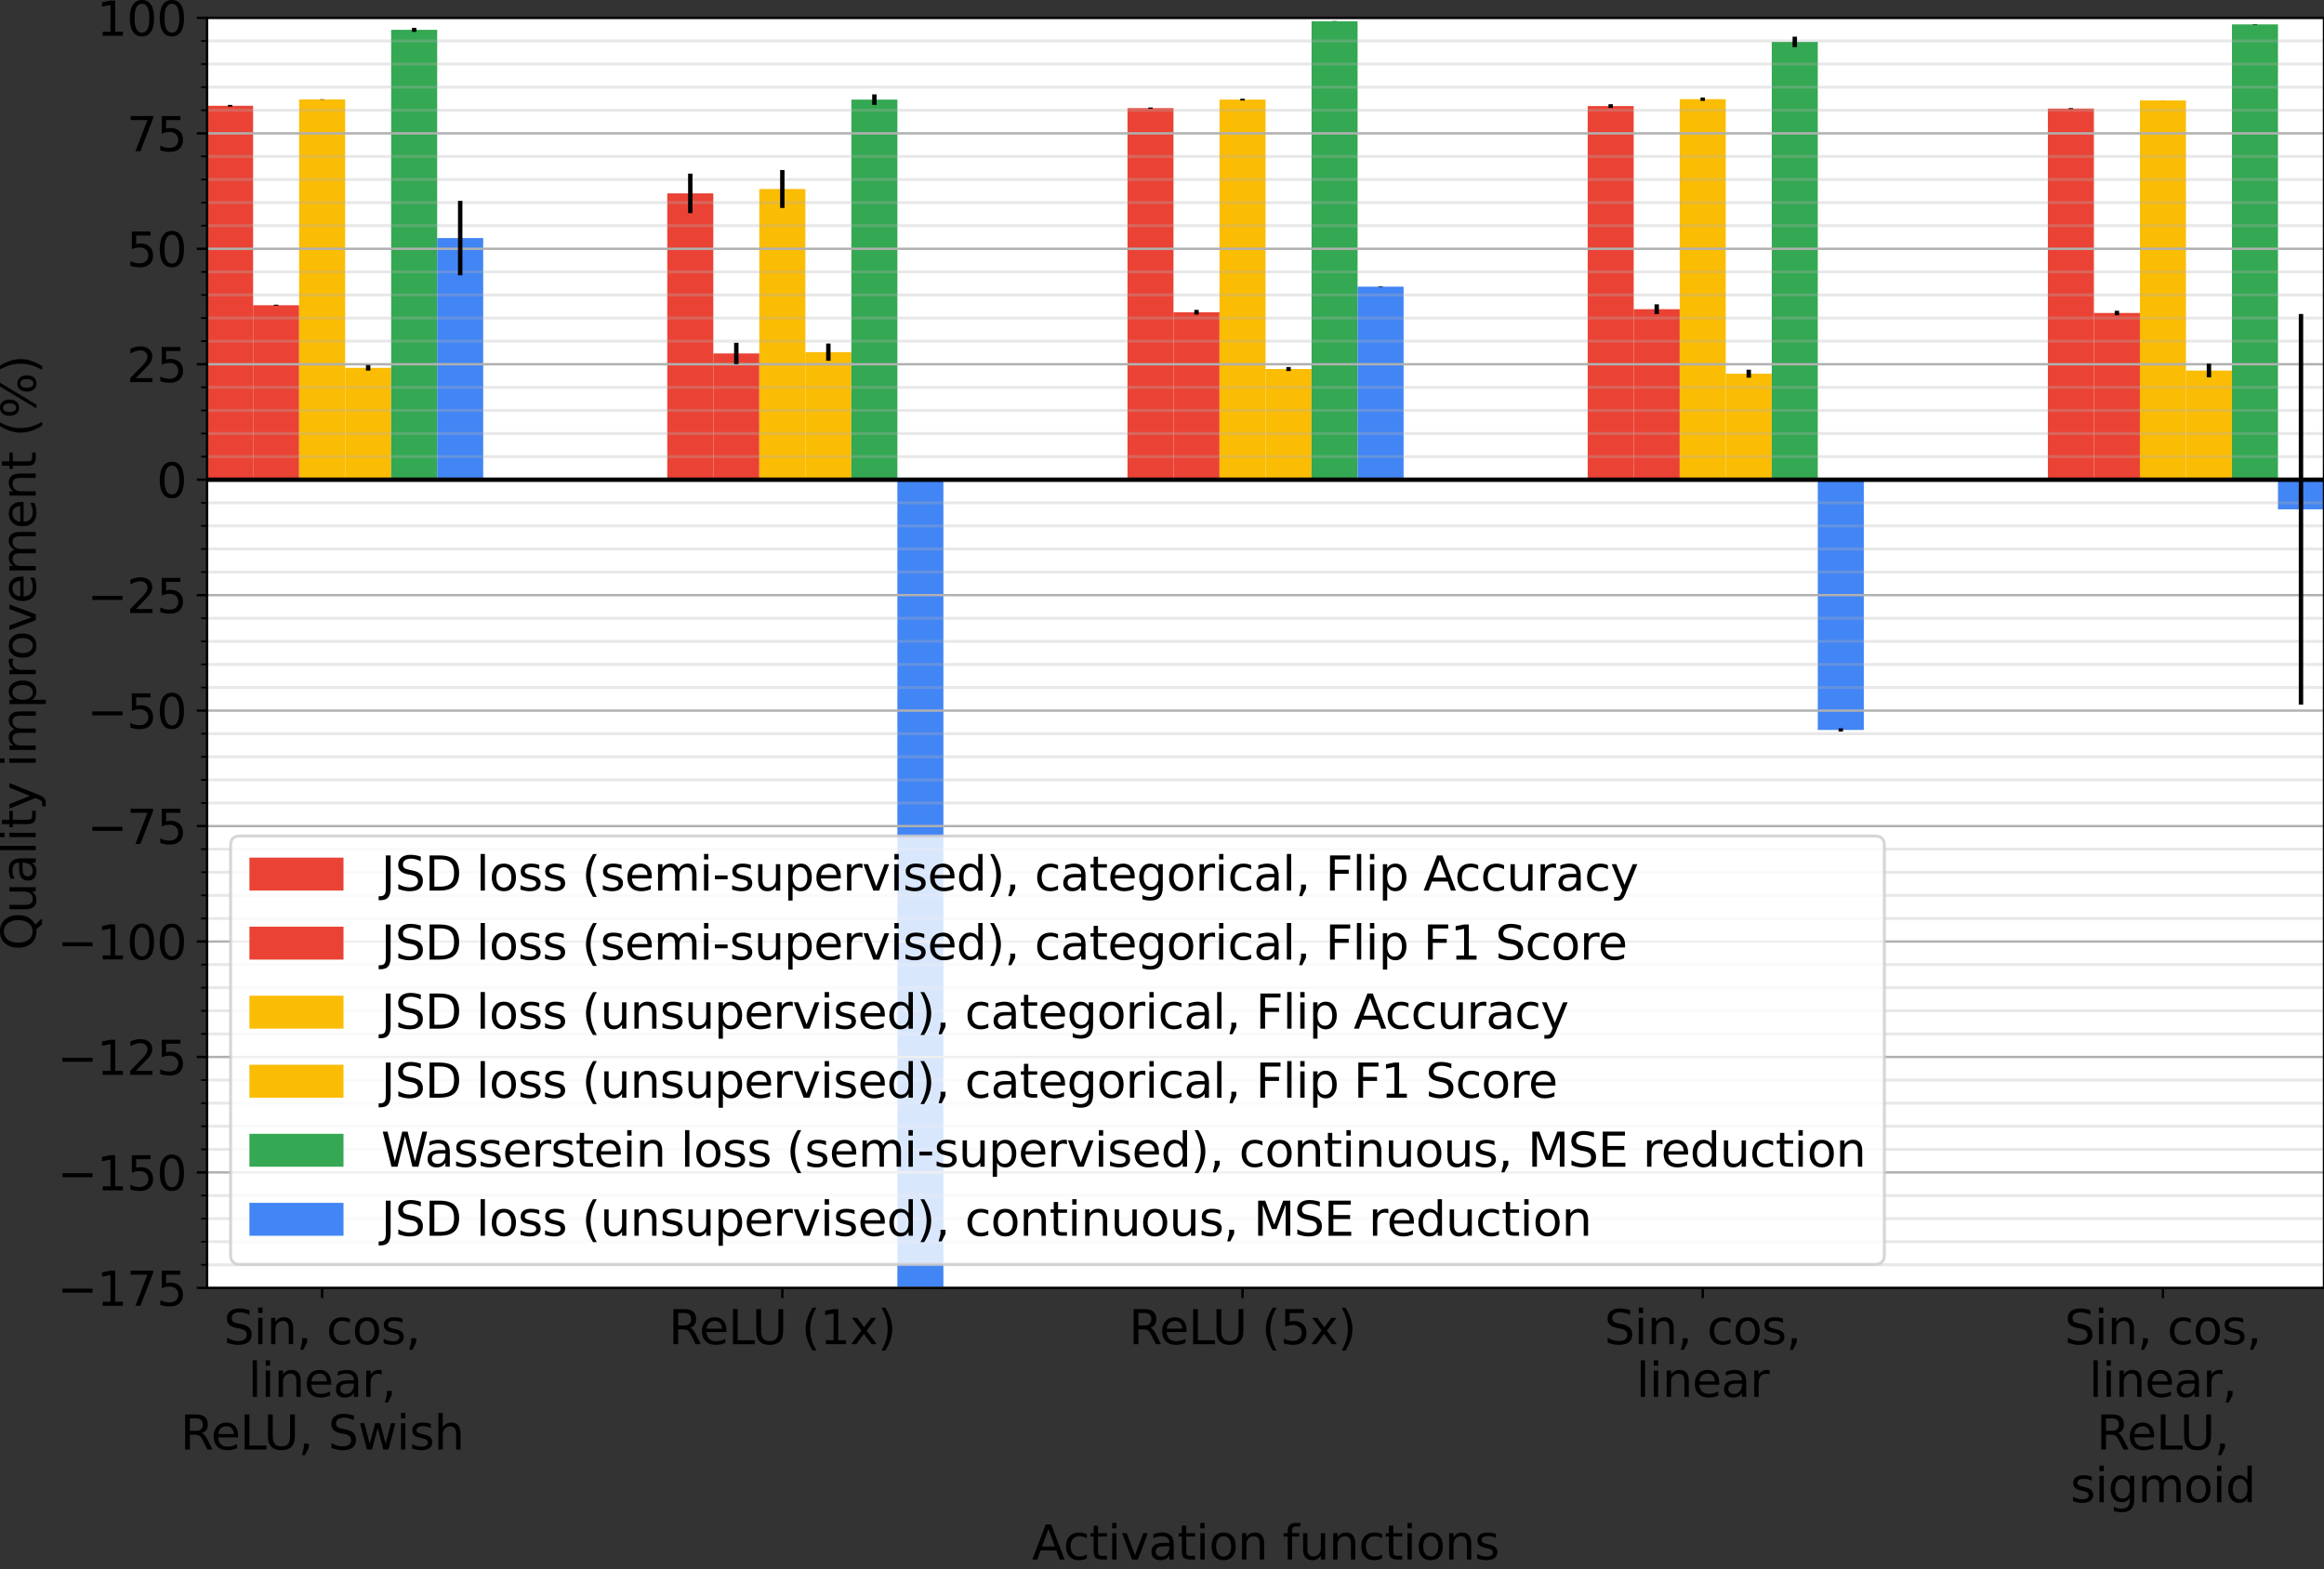 <?xml version="1.0" encoding="utf-8" standalone="no"?>
<!DOCTYPE svg PUBLIC "-//W3C//DTD SVG 1.1//EN"
  "http://www.w3.org/Graphics/SVG/1.1/DTD/svg11.dtd">
<svg height="533.798pt" version="1.1" viewBox="0 0 790.433 533.798" width="790.433pt" xmlns="http://www.w3.org/2000/svg" xmlns:xlink="http://www.w3.org/1999/xlink">
 <rect x="0" y="0" width="790.433" height="533.798" fill="#333333" stroke="none"/>
 <defs>
  <style type="text/css">*{stroke-linecap:butt;stroke-linejoin:round;}</style>
 </defs>
 <g id="figure_1">
  <g id="patch_1">
   <path d="M 0 533.798 
L 790.433 533.798 
L 790.433 0 
L 0 0 
z
" style="fill:none;"/>
  </g>
  <g id="axes_1">
   <g id="patch_2">
    <path d="M 70.433 438.079 
L 790.433 438.079 
L 790.433 6.079 
L 70.433 6.079 
z
" style="fill:#ffffff;"/>
   </g>
   <g id="patch_3">
    <path clip-path="url(#pf22af70606)" d="M 70.433 163.17 
L 86.085 163.17 
L 86.085 35.976 
L 70.433 35.976 
z
" style="fill:#ea4335;"/>
   </g>
   <g id="patch_4">
    <path clip-path="url(#pf22af70606)" d="M 226.954 163.17 
L 242.606 163.17 
L 242.606 65.779 
L 226.954 65.779 
z
" style="fill:#ea4335;"/>
   </g>
   <g id="patch_5">
    <path clip-path="url(#pf22af70606)" d="M 383.476 163.17 
L 399.128 163.17 
L 399.128 36.785 
L 383.476 36.785 
z
" style="fill:#ea4335;"/>
   </g>
   <g id="patch_6">
    <path clip-path="url(#pf22af70606)" d="M 539.998 163.17 
L 555.65 163.17 
L 555.65 36.083 
L 539.998 36.083 
z
" style="fill:#ea4335;"/>
   </g>
   <g id="patch_7">
    <path clip-path="url(#pf22af70606)" d="M 696.519 163.17 
L 712.172 163.17 
L 712.172 36.929 
L 696.519 36.929 
z
" style="fill:#ea4335;"/>
   </g>
   <g id="patch_8">
    <path clip-path="url(#pf22af70606)" d="M 86.085 163.17 
L 101.737 163.17 
L 101.737 103.821 
L 86.085 103.821 
z
" style="fill:#ea4335;"/>
   </g>
   <g id="patch_9">
    <path clip-path="url(#pf22af70606)" d="M 242.606 163.17 
L 258.259 163.17 
L 258.259 120.226 
L 242.606 120.226 
z
" style="fill:#ea4335;"/>
   </g>
   <g id="patch_10">
    <path clip-path="url(#pf22af70606)" d="M 399.128 163.17 
L 414.78 163.17 
L 414.78 106.208 
L 399.128 106.208 
z
" style="fill:#ea4335;"/>
   </g>
   <g id="patch_11">
    <path clip-path="url(#pf22af70606)" d="M 555.65 163.17 
L 571.302 163.17 
L 571.302 105.172 
L 555.65 105.172 
z
" style="fill:#ea4335;"/>
   </g>
   <g id="patch_12">
    <path clip-path="url(#pf22af70606)" d="M 712.172 163.17 
L 727.824 163.17 
L 727.824 106.466 
L 712.172 106.466 
z
" style="fill:#ea4335;"/>
   </g>
   <g id="patch_13">
    <path clip-path="url(#pf22af70606)" d="M 101.737 163.17 
L 117.389 163.17 
L 117.389 33.831 
L 101.737 33.831 
z
" style="fill:#fbbc04;"/>
   </g>
   <g id="patch_14">
    <path clip-path="url(#pf22af70606)" d="M 258.259 163.17 
L 273.911 163.17 
L 273.911 64.297 
L 258.259 64.297 
z
" style="fill:#fbbc04;"/>
   </g>
   <g id="patch_15">
    <path clip-path="url(#pf22af70606)" d="M 414.78 163.17 
L 430.433 163.17 
L 430.433 33.884 
L 414.78 33.884 
z
" style="fill:#fbbc04;"/>
   </g>
   <g id="patch_16">
    <path clip-path="url(#pf22af70606)" d="M 571.302 163.17 
L 586.954 163.17 
L 586.954 33.737 
L 571.302 33.737 
z
" style="fill:#fbbc04;"/>
   </g>
   <g id="patch_17">
    <path clip-path="url(#pf22af70606)" d="M 727.824 163.17 
L 743.476 163.17 
L 743.476 34.172 
L 727.824 34.172 
z
" style="fill:#fbbc04;"/>
   </g>
   <g id="patch_18">
    <path clip-path="url(#pf22af70606)" d="M 117.389 163.17 
L 133.041 163.17 
L 133.041 125.127 
L 117.389 125.127 
z
" style="fill:#fbbc04;"/>
   </g>
   <g id="patch_19">
    <path clip-path="url(#pf22af70606)" d="M 273.911 163.17 
L 289.563 163.17 
L 289.563 119.787 
L 273.911 119.787 
z
" style="fill:#fbbc04;"/>
   </g>
   <g id="patch_20">
    <path clip-path="url(#pf22af70606)" d="M 430.433 163.17 
L 446.085 163.17 
L 446.085 125.53 
L 430.433 125.53 
z
" style="fill:#fbbc04;"/>
   </g>
   <g id="patch_21">
    <path clip-path="url(#pf22af70606)" d="M 586.954 163.17 
L 602.606 163.17 
L 602.606 127.113 
L 586.954 127.113 
z
" style="fill:#fbbc04;"/>
   </g>
   <g id="patch_22">
    <path clip-path="url(#pf22af70606)" d="M 743.476 163.17 
L 759.128 163.17 
L 759.128 126.044 
L 743.476 126.044 
z
" style="fill:#fbbc04;"/>
   </g>
   <g id="patch_23">
    <path clip-path="url(#pf22af70606)" d="M 133.041 163.17 
L 148.693 163.17 
L 148.693 10.142 
L 133.041 10.142 
z
" style="fill:#34a853;"/>
   </g>
   <g id="patch_24">
    <path clip-path="url(#pf22af70606)" d="M 289.563 163.17 
L 305.215 163.17 
L 305.215 33.885 
L 289.563 33.885 
z
" style="fill:#34a853;"/>
   </g>
   <g id="patch_25">
    <path clip-path="url(#pf22af70606)" d="M 446.085 163.17 
L 461.737 163.17 
L 461.737 7.228 
L 446.085 7.228 
z
" style="fill:#34a853;"/>
   </g>
   <g id="patch_26">
    <path clip-path="url(#pf22af70606)" d="M 602.606 163.17 
L 618.259 163.17 
L 618.259 14.248 
L 602.606 14.248 
z
" style="fill:#34a853;"/>
   </g>
   <g id="patch_27">
    <path clip-path="url(#pf22af70606)" d="M 759.128 163.17 
L 774.78 163.17 
L 774.78 8.299 
L 759.128 8.299 
z
" style="fill:#34a853;"/>
   </g>
   <g id="patch_28">
    <path clip-path="url(#pf22af70606)" d="M 148.693 163.17 
L 164.346 163.17 
L 164.346 80.975 
L 148.693 80.975 
z
" style="fill:#4285f4;"/>
   </g>
   <g id="patch_29">
    <path clip-path="url(#pf22af70606)" d="M 305.215 163.17 
L 320.867 163.17 
L 320.867 555.919 
L 305.215 555.919 
z
" style="fill:#4285f4;"/>
   </g>
   <g id="patch_30">
    <path clip-path="url(#pf22af70606)" d="M 461.737 163.17 
L 477.389 163.17 
L 477.389 97.508 
L 461.737 97.508 
z
" style="fill:#4285f4;"/>
   </g>
   <g id="patch_31">
    <path clip-path="url(#pf22af70606)" d="M 618.259 163.17 
L 633.911 163.17 
L 633.911 248.294 
L 618.259 248.294 
z
" style="fill:#4285f4;"/>
   </g>
   <g id="patch_32">
    <path clip-path="url(#pf22af70606)" d="M 774.78 163.17 
L 790.433 163.17 
L 790.433 173.246 
L 774.78 173.246 
z
" style="fill:#4285f4;"/>
   </g>
   <g id="matplotlib.axis_1">
    <g id="xtick_1">
     <g id="line2d_1">
      <defs>
       <path d="M 0 0 
L 0 3.5 
" id="medb4f9eae9" style="stroke:#000000;stroke-width:0.8;"/>
      </defs>
      <g>
       <use style="stroke:#000000;stroke-width:0.8;" x="109.563" xlink:href="#medb4f9eae9" y="438.079"/>
      </g>
     </g>
     <g id="text_1">
      <!-- Sin, cos, -->
      <g transform="translate(76.103 457.236)scale(0.16 -0.16)">
       <defs>
        <path d="M 3425 4513 
L 3425 3897 
Q 3066 4069 2747 4153 
Q 2428 4238 2131 4238 
Q 1616 4238 1336 4038 
Q 1056 3838 1056 3469 
Q 1056 3159 1242 3001 
Q 1428 2844 1947 2747 
L 2328 2669 
Q 3034 2534 3370 2195 
Q 3706 1856 3706 1288 
Q 3706 609 3251 259 
Q 2797 -91 1919 -91 
Q 1588 -91 1214 -16 
Q 841 59 441 206 
L 441 856 
Q 825 641 1194 531 
Q 1563 422 1919 422 
Q 2459 422 2753 634 
Q 3047 847 3047 1241 
Q 3047 1584 2836 1778 
Q 2625 1972 2144 2069 
L 1759 2144 
Q 1053 2284 737 2584 
Q 422 2884 422 3419 
Q 422 4038 858 4394 
Q 1294 4750 2059 4750 
Q 2388 4750 2728 4690 
Q 3069 4631 3425 4513 
z
" id="DejaVuSans-53" transform="scale(0.016)"/>
        <path d="M 603 3500 
L 1178 3500 
L 1178 0 
L 603 0 
L 603 3500 
z
M 603 4863 
L 1178 4863 
L 1178 4134 
L 603 4134 
L 603 4863 
z
" id="DejaVuSans-69" transform="scale(0.016)"/>
        <path d="M 3513 2113 
L 3513 0 
L 2938 0 
L 2938 2094 
Q 2938 2591 2744 2837 
Q 2550 3084 2163 3084 
Q 1697 3084 1428 2787 
Q 1159 2491 1159 1978 
L 1159 0 
L 581 0 
L 581 3500 
L 1159 3500 
L 1159 2956 
Q 1366 3272 1645 3428 
Q 1925 3584 2291 3584 
Q 2894 3584 3203 3211 
Q 3513 2838 3513 2113 
z
" id="DejaVuSans-6e" transform="scale(0.016)"/>
        <path d="M 750 794 
L 1409 794 
L 1409 256 
L 897 -744 
L 494 -744 
L 750 256 
L 750 794 
z
" id="DejaVuSans-2c" transform="scale(0.016)"/>
        <path id="DejaVuSans-20" transform="scale(0.016)"/>
        <path d="M 3122 3366 
L 3122 2828 
Q 2878 2963 2633 3030 
Q 2388 3097 2138 3097 
Q 1578 3097 1268 2742 
Q 959 2388 959 1747 
Q 959 1106 1268 751 
Q 1578 397 2138 397 
Q 2388 397 2633 464 
Q 2878 531 3122 666 
L 3122 134 
Q 2881 22 2623 -34 
Q 2366 -91 2075 -91 
Q 1284 -91 818 406 
Q 353 903 353 1747 
Q 353 2603 823 3093 
Q 1294 3584 2113 3584 
Q 2378 3584 2631 3529 
Q 2884 3475 3122 3366 
z
" id="DejaVuSans-63" transform="scale(0.016)"/>
        <path d="M 1959 3097 
Q 1497 3097 1228 2736 
Q 959 2375 959 1747 
Q 959 1119 1226 758 
Q 1494 397 1959 397 
Q 2419 397 2687 759 
Q 2956 1122 2956 1747 
Q 2956 2369 2687 2733 
Q 2419 3097 1959 3097 
z
M 1959 3584 
Q 2709 3584 3137 3096 
Q 3566 2609 3566 1747 
Q 3566 888 3137 398 
Q 2709 -91 1959 -91 
Q 1206 -91 779 398 
Q 353 888 353 1747 
Q 353 2609 779 3096 
Q 1206 3584 1959 3584 
z
" id="DejaVuSans-6f" transform="scale(0.016)"/>
        <path d="M 2834 3397 
L 2834 2853 
Q 2591 2978 2328 3040 
Q 2066 3103 1784 3103 
Q 1356 3103 1142 2972 
Q 928 2841 928 2578 
Q 928 2378 1081 2264 
Q 1234 2150 1697 2047 
L 1894 2003 
Q 2506 1872 2764 1633 
Q 3022 1394 3022 966 
Q 3022 478 2636 193 
Q 2250 -91 1575 -91 
Q 1294 -91 989 -36 
Q 684 19 347 128 
L 347 722 
Q 666 556 975 473 
Q 1284 391 1588 391 
Q 1994 391 2212 530 
Q 2431 669 2431 922 
Q 2431 1156 2273 1281 
Q 2116 1406 1581 1522 
L 1381 1569 
Q 847 1681 609 1914 
Q 372 2147 372 2553 
Q 372 3047 722 3315 
Q 1072 3584 1716 3584 
Q 2034 3584 2315 3537 
Q 2597 3491 2834 3397 
z
" id="DejaVuSans-73" transform="scale(0.016)"/>
       </defs>
       <use xlink:href="#DejaVuSans-53"/>
       <use x="63.477" xlink:href="#DejaVuSans-69"/>
       <use x="91.26" xlink:href="#DejaVuSans-6e"/>
       <use x="154.639" xlink:href="#DejaVuSans-2c"/>
       <use x="186.426" xlink:href="#DejaVuSans-20"/>
       <use x="218.213" xlink:href="#DejaVuSans-63"/>
       <use x="273.193" xlink:href="#DejaVuSans-6f"/>
       <use x="334.375" xlink:href="#DejaVuSans-73"/>
       <use x="386.475" xlink:href="#DejaVuSans-2c"/>
      </g>
      <!-- linear, -->
      <g transform="translate(84.392 475.153)scale(0.16 -0.16)">
       <defs>
        <path d="M 603 4863 
L 1178 4863 
L 1178 0 
L 603 0 
L 603 4863 
z
" id="DejaVuSans-6c" transform="scale(0.016)"/>
        <path d="M 3597 1894 
L 3597 1613 
L 953 1613 
Q 991 1019 1311 708 
Q 1631 397 2203 397 
Q 2534 397 2845 478 
Q 3156 559 3463 722 
L 3463 178 
Q 3153 47 2828 -22 
Q 2503 -91 2169 -91 
Q 1331 -91 842 396 
Q 353 884 353 1716 
Q 353 2575 817 3079 
Q 1281 3584 2069 3584 
Q 2775 3584 3186 3129 
Q 3597 2675 3597 1894 
z
M 3022 2063 
Q 3016 2534 2758 2815 
Q 2500 3097 2075 3097 
Q 1594 3097 1305 2825 
Q 1016 2553 972 2059 
L 3022 2063 
z
" id="DejaVuSans-65" transform="scale(0.016)"/>
        <path d="M 2194 1759 
Q 1497 1759 1228 1600 
Q 959 1441 959 1056 
Q 959 750 1161 570 
Q 1363 391 1709 391 
Q 2188 391 2477 730 
Q 2766 1069 2766 1631 
L 2766 1759 
L 2194 1759 
z
M 3341 1997 
L 3341 0 
L 2766 0 
L 2766 531 
Q 2569 213 2275 61 
Q 1981 -91 1556 -91 
Q 1019 -91 701 211 
Q 384 513 384 1019 
Q 384 1609 779 1909 
Q 1175 2209 1959 2209 
L 2766 2209 
L 2766 2266 
Q 2766 2663 2505 2880 
Q 2244 3097 1772 3097 
Q 1472 3097 1187 3025 
Q 903 2953 641 2809 
L 641 3341 
Q 956 3463 1253 3523 
Q 1550 3584 1831 3584 
Q 2591 3584 2966 3190 
Q 3341 2797 3341 1997 
z
" id="DejaVuSans-61" transform="scale(0.016)"/>
        <path d="M 2631 2963 
Q 2534 3019 2420 3045 
Q 2306 3072 2169 3072 
Q 1681 3072 1420 2755 
Q 1159 2438 1159 1844 
L 1159 0 
L 581 0 
L 581 3500 
L 1159 3500 
L 1159 2956 
Q 1341 3275 1631 3429 
Q 1922 3584 2338 3584 
Q 2397 3584 2469 3576 
Q 2541 3569 2628 3553 
L 2631 2963 
z
" id="DejaVuSans-72" transform="scale(0.016)"/>
       </defs>
       <use xlink:href="#DejaVuSans-6c"/>
       <use x="27.783" xlink:href="#DejaVuSans-69"/>
       <use x="55.566" xlink:href="#DejaVuSans-6e"/>
       <use x="118.945" xlink:href="#DejaVuSans-65"/>
       <use x="180.469" xlink:href="#DejaVuSans-61"/>
       <use x="241.748" xlink:href="#DejaVuSans-72"/>
       <use x="282.861" xlink:href="#DejaVuSans-2c"/>
      </g>
      <!-- ReLU, Swish -->
      <g transform="translate(61.363 493.069)scale(0.16 -0.16)">
       <defs>
        <path d="M 2841 2188 
Q 3044 2119 3236 1894 
Q 3428 1669 3622 1275 
L 4263 0 
L 3584 0 
L 2988 1197 
Q 2756 1666 2539 1819 
Q 2322 1972 1947 1972 
L 1259 1972 
L 1259 0 
L 628 0 
L 628 4666 
L 2053 4666 
Q 2853 4666 3247 4331 
Q 3641 3997 3641 3322 
Q 3641 2881 3436 2590 
Q 3231 2300 2841 2188 
z
M 1259 4147 
L 1259 2491 
L 2053 2491 
Q 2509 2491 2742 2702 
Q 2975 2913 2975 3322 
Q 2975 3731 2742 3939 
Q 2509 4147 2053 4147 
L 1259 4147 
z
" id="DejaVuSans-52" transform="scale(0.016)"/>
        <path d="M 628 4666 
L 1259 4666 
L 1259 531 
L 3531 531 
L 3531 0 
L 628 0 
L 628 4666 
z
" id="DejaVuSans-4c" transform="scale(0.016)"/>
        <path d="M 556 4666 
L 1191 4666 
L 1191 1831 
Q 1191 1081 1462 751 
Q 1734 422 2344 422 
Q 2950 422 3222 751 
Q 3494 1081 3494 1831 
L 3494 4666 
L 4128 4666 
L 4128 1753 
Q 4128 841 3676 375 
Q 3225 -91 2344 -91 
Q 1459 -91 1007 375 
Q 556 841 556 1753 
L 556 4666 
z
" id="DejaVuSans-55" transform="scale(0.016)"/>
        <path d="M 269 3500 
L 844 3500 
L 1563 769 
L 2278 3500 
L 2956 3500 
L 3675 769 
L 4391 3500 
L 4966 3500 
L 4050 0 
L 3372 0 
L 2619 2869 
L 1863 0 
L 1184 0 
L 269 3500 
z
" id="DejaVuSans-77" transform="scale(0.016)"/>
        <path d="M 3513 2113 
L 3513 0 
L 2938 0 
L 2938 2094 
Q 2938 2591 2744 2837 
Q 2550 3084 2163 3084 
Q 1697 3084 1428 2787 
Q 1159 2491 1159 1978 
L 1159 0 
L 581 0 
L 581 4863 
L 1159 4863 
L 1159 2956 
Q 1366 3272 1645 3428 
Q 1925 3584 2291 3584 
Q 2894 3584 3203 3211 
Q 3513 2838 3513 2113 
z
" id="DejaVuSans-68" transform="scale(0.016)"/>
       </defs>
       <use xlink:href="#DejaVuSans-52"/>
       <use x="64.982" xlink:href="#DejaVuSans-65"/>
       <use x="126.506" xlink:href="#DejaVuSans-4c"/>
       <use x="177.219" xlink:href="#DejaVuSans-55"/>
       <use x="250.412" xlink:href="#DejaVuSans-2c"/>
       <use x="282.199" xlink:href="#DejaVuSans-20"/>
       <use x="313.986" xlink:href="#DejaVuSans-53"/>
       <use x="377.463" xlink:href="#DejaVuSans-77"/>
       <use x="459.25" xlink:href="#DejaVuSans-69"/>
       <use x="487.033" xlink:href="#DejaVuSans-73"/>
       <use x="539.133" xlink:href="#DejaVuSans-68"/>
      </g>
     </g>
    </g>
    <g id="xtick_2">
     <g id="line2d_2">
      <g>
       <use style="stroke:#000000;stroke-width:0.8;" x="266.085" xlink:href="#medb4f9eae9" y="438.079"/>
      </g>
     </g>
     <g id="text_2">
      <!-- ReLU (1x) -->
      <g transform="translate(227.441 457.236)scale(0.16 -0.16)">
       <defs>
        <path d="M 1984 4856 
Q 1566 4138 1362 3434 
Q 1159 2731 1159 2009 
Q 1159 1288 1364 580 
Q 1569 -128 1984 -844 
L 1484 -844 
Q 1016 -109 783 600 
Q 550 1309 550 2009 
Q 550 2706 781 3412 
Q 1013 4119 1484 4856 
L 1984 4856 
z
" id="DejaVuSans-28" transform="scale(0.016)"/>
        <path d="M 794 531 
L 1825 531 
L 1825 4091 
L 703 3866 
L 703 4441 
L 1819 4666 
L 2450 4666 
L 2450 531 
L 3481 531 
L 3481 0 
L 794 0 
L 794 531 
z
" id="DejaVuSans-31" transform="scale(0.016)"/>
        <path d="M 3513 3500 
L 2247 1797 
L 3578 0 
L 2900 0 
L 1881 1375 
L 863 0 
L 184 0 
L 1544 1831 
L 300 3500 
L 978 3500 
L 1906 2253 
L 2834 3500 
L 3513 3500 
z
" id="DejaVuSans-78" transform="scale(0.016)"/>
        <path d="M 513 4856 
L 1013 4856 
Q 1481 4119 1714 3412 
Q 1947 2706 1947 2009 
Q 1947 1309 1714 600 
Q 1481 -109 1013 -844 
L 513 -844 
Q 928 -128 1133 580 
Q 1338 1288 1338 2009 
Q 1338 2731 1133 3434 
Q 928 4138 513 4856 
z
" id="DejaVuSans-29" transform="scale(0.016)"/>
       </defs>
       <use xlink:href="#DejaVuSans-52"/>
       <use x="64.982" xlink:href="#DejaVuSans-65"/>
       <use x="126.506" xlink:href="#DejaVuSans-4c"/>
       <use x="177.219" xlink:href="#DejaVuSans-55"/>
       <use x="250.412" xlink:href="#DejaVuSans-20"/>
       <use x="282.199" xlink:href="#DejaVuSans-28"/>
       <use x="321.213" xlink:href="#DejaVuSans-31"/>
       <use x="384.836" xlink:href="#DejaVuSans-78"/>
       <use x="444.016" xlink:href="#DejaVuSans-29"/>
      </g>
     </g>
    </g>
    <g id="xtick_3">
     <g id="line2d_3">
      <g>
       <use style="stroke:#000000;stroke-width:0.8;" x="422.606" xlink:href="#medb4f9eae9" y="438.079"/>
      </g>
     </g>
     <g id="text_3">
      <!-- ReLU (5x) -->
      <g transform="translate(383.963 457.236)scale(0.16 -0.16)">
       <defs>
        <path d="M 691 4666 
L 3169 4666 
L 3169 4134 
L 1269 4134 
L 1269 2991 
Q 1406 3038 1543 3061 
Q 1681 3084 1819 3084 
Q 2600 3084 3056 2656 
Q 3513 2228 3513 1497 
Q 3513 744 3044 326 
Q 2575 -91 1722 -91 
Q 1428 -91 1123 -41 
Q 819 9 494 109 
L 494 744 
Q 775 591 1075 516 
Q 1375 441 1709 441 
Q 2250 441 2565 725 
Q 2881 1009 2881 1497 
Q 2881 1984 2565 2268 
Q 2250 2553 1709 2553 
Q 1456 2553 1204 2497 
Q 953 2441 691 2322 
L 691 4666 
z
" id="DejaVuSans-35" transform="scale(0.016)"/>
       </defs>
       <use xlink:href="#DejaVuSans-52"/>
       <use x="64.982" xlink:href="#DejaVuSans-65"/>
       <use x="126.506" xlink:href="#DejaVuSans-4c"/>
       <use x="177.219" xlink:href="#DejaVuSans-55"/>
       <use x="250.412" xlink:href="#DejaVuSans-20"/>
       <use x="282.199" xlink:href="#DejaVuSans-28"/>
       <use x="321.213" xlink:href="#DejaVuSans-35"/>
       <use x="384.836" xlink:href="#DejaVuSans-78"/>
       <use x="444.016" xlink:href="#DejaVuSans-29"/>
      </g>
     </g>
    </g>
    <g id="xtick_4">
     <g id="line2d_4">
      <g>
       <use style="stroke:#000000;stroke-width:0.8;" x="579.128" xlink:href="#medb4f9eae9" y="438.079"/>
      </g>
     </g>
     <g id="text_4">
      <!-- Sin, cos, -->
      <g transform="translate(545.668 457.236)scale(0.16 -0.16)">
       <use xlink:href="#DejaVuSans-53"/>
       <use x="63.477" xlink:href="#DejaVuSans-69"/>
       <use x="91.26" xlink:href="#DejaVuSans-6e"/>
       <use x="154.639" xlink:href="#DejaVuSans-2c"/>
       <use x="186.426" xlink:href="#DejaVuSans-20"/>
       <use x="218.213" xlink:href="#DejaVuSans-63"/>
       <use x="273.193" xlink:href="#DejaVuSans-6f"/>
       <use x="334.375" xlink:href="#DejaVuSans-73"/>
       <use x="386.475" xlink:href="#DejaVuSans-2c"/>
      </g>
      <!-- linear -->
      <g transform="translate(556.499 475.153)scale(0.16 -0.16)">
       <use xlink:href="#DejaVuSans-6c"/>
       <use x="27.783" xlink:href="#DejaVuSans-69"/>
       <use x="55.566" xlink:href="#DejaVuSans-6e"/>
       <use x="118.945" xlink:href="#DejaVuSans-65"/>
       <use x="180.469" xlink:href="#DejaVuSans-61"/>
       <use x="241.748" xlink:href="#DejaVuSans-72"/>
      </g>
     </g>
    </g>
    <g id="xtick_5">
     <g id="line2d_5">
      <g>
       <use style="stroke:#000000;stroke-width:0.8;" x="735.65" xlink:href="#medb4f9eae9" y="438.079"/>
      </g>
     </g>
     <g id="text_5">
      <!-- Sin, cos, -->
      <g transform="translate(702.19 457.236)scale(0.16 -0.16)">
       <use xlink:href="#DejaVuSans-53"/>
       <use x="63.477" xlink:href="#DejaVuSans-69"/>
       <use x="91.26" xlink:href="#DejaVuSans-6e"/>
       <use x="154.639" xlink:href="#DejaVuSans-2c"/>
       <use x="186.426" xlink:href="#DejaVuSans-20"/>
       <use x="218.213" xlink:href="#DejaVuSans-63"/>
       <use x="273.193" xlink:href="#DejaVuSans-6f"/>
       <use x="334.375" xlink:href="#DejaVuSans-73"/>
       <use x="386.475" xlink:href="#DejaVuSans-2c"/>
      </g>
      <!-- linear, -->
      <g transform="translate(710.479 475.153)scale(0.16 -0.16)">
       <use xlink:href="#DejaVuSans-6c"/>
       <use x="27.783" xlink:href="#DejaVuSans-69"/>
       <use x="55.566" xlink:href="#DejaVuSans-6e"/>
       <use x="118.945" xlink:href="#DejaVuSans-65"/>
       <use x="180.469" xlink:href="#DejaVuSans-61"/>
       <use x="241.748" xlink:href="#DejaVuSans-72"/>
       <use x="282.861" xlink:href="#DejaVuSans-2c"/>
      </g>
      <!-- ReLU, -->
      <g transform="translate(713.074 493.069)scale(0.16 -0.16)">
       <use xlink:href="#DejaVuSans-52"/>
       <use x="64.982" xlink:href="#DejaVuSans-65"/>
       <use x="126.506" xlink:href="#DejaVuSans-4c"/>
       <use x="177.219" xlink:href="#DejaVuSans-55"/>
       <use x="250.412" xlink:href="#DejaVuSans-2c"/>
      </g>
      <!-- sigmoid -->
      <g transform="translate(704.192 510.986)scale(0.16 -0.16)">
       <defs>
        <path d="M 2906 1791 
Q 2906 2416 2648 2759 
Q 2391 3103 1925 3103 
Q 1463 3103 1205 2759 
Q 947 2416 947 1791 
Q 947 1169 1205 825 
Q 1463 481 1925 481 
Q 2391 481 2648 825 
Q 2906 1169 2906 1791 
z
M 3481 434 
Q 3481 -459 3084 -895 
Q 2688 -1331 1869 -1331 
Q 1566 -1331 1297 -1286 
Q 1028 -1241 775 -1147 
L 775 -588 
Q 1028 -725 1275 -790 
Q 1522 -856 1778 -856 
Q 2344 -856 2625 -561 
Q 2906 -266 2906 331 
L 2906 616 
Q 2728 306 2450 153 
Q 2172 0 1784 0 
Q 1141 0 747 490 
Q 353 981 353 1791 
Q 353 2603 747 3093 
Q 1141 3584 1784 3584 
Q 2172 3584 2450 3431 
Q 2728 3278 2906 2969 
L 2906 3500 
L 3481 3500 
L 3481 434 
z
" id="DejaVuSans-67" transform="scale(0.016)"/>
        <path d="M 3328 2828 
Q 3544 3216 3844 3400 
Q 4144 3584 4550 3584 
Q 5097 3584 5394 3201 
Q 5691 2819 5691 2113 
L 5691 0 
L 5113 0 
L 5113 2094 
Q 5113 2597 4934 2840 
Q 4756 3084 4391 3084 
Q 3944 3084 3684 2787 
Q 3425 2491 3425 1978 
L 3425 0 
L 2847 0 
L 2847 2094 
Q 2847 2600 2669 2842 
Q 2491 3084 2119 3084 
Q 1678 3084 1418 2786 
Q 1159 2488 1159 1978 
L 1159 0 
L 581 0 
L 581 3500 
L 1159 3500 
L 1159 2956 
Q 1356 3278 1631 3431 
Q 1906 3584 2284 3584 
Q 2666 3584 2933 3390 
Q 3200 3197 3328 2828 
z
" id="DejaVuSans-6d" transform="scale(0.016)"/>
        <path d="M 2906 2969 
L 2906 4863 
L 3481 4863 
L 3481 0 
L 2906 0 
L 2906 525 
Q 2725 213 2448 61 
Q 2172 -91 1784 -91 
Q 1150 -91 751 415 
Q 353 922 353 1747 
Q 353 2572 751 3078 
Q 1150 3584 1784 3584 
Q 2172 3584 2448 3432 
Q 2725 3281 2906 2969 
z
M 947 1747 
Q 947 1113 1208 752 
Q 1469 391 1925 391 
Q 2381 391 2643 752 
Q 2906 1113 2906 1747 
Q 2906 2381 2643 2742 
Q 2381 3103 1925 3103 
Q 1469 3103 1208 2742 
Q 947 2381 947 1747 
z
" id="DejaVuSans-64" transform="scale(0.016)"/>
       </defs>
       <use xlink:href="#DejaVuSans-73"/>
       <use x="52.1" xlink:href="#DejaVuSans-69"/>
       <use x="79.883" xlink:href="#DejaVuSans-67"/>
       <use x="143.359" xlink:href="#DejaVuSans-6d"/>
       <use x="240.771" xlink:href="#DejaVuSans-6f"/>
       <use x="301.953" xlink:href="#DejaVuSans-69"/>
       <use x="329.736" xlink:href="#DejaVuSans-64"/>
      </g>
     </g>
    </g>
    <g id="text_6">
     <!-- Activation functions -->
     <g transform="translate(350.993 530.471)scale(0.16 -0.16)">
      <defs>
       <path d="M 2188 4044 
L 1331 1722 
L 3047 1722 
L 2188 4044 
z
M 1831 4666 
L 2547 4666 
L 4325 0 
L 3669 0 
L 3244 1197 
L 1141 1197 
L 716 0 
L 50 0 
L 1831 4666 
z
" id="DejaVuSans-41" transform="scale(0.016)"/>
       <path d="M 1172 4494 
L 1172 3500 
L 2356 3500 
L 2356 3053 
L 1172 3053 
L 1172 1153 
Q 1172 725 1289 603 
Q 1406 481 1766 481 
L 2356 481 
L 2356 0 
L 1766 0 
Q 1100 0 847 248 
Q 594 497 594 1153 
L 594 3053 
L 172 3053 
L 172 3500 
L 594 3500 
L 594 4494 
L 1172 4494 
z
" id="DejaVuSans-74" transform="scale(0.016)"/>
       <path d="M 191 3500 
L 800 3500 
L 1894 563 
L 2988 3500 
L 3597 3500 
L 2284 0 
L 1503 0 
L 191 3500 
z
" id="DejaVuSans-76" transform="scale(0.016)"/>
       <path d="M 2375 4863 
L 2375 4384 
L 1825 4384 
Q 1516 4384 1395 4259 
Q 1275 4134 1275 3809 
L 1275 3500 
L 2222 3500 
L 2222 3053 
L 1275 3053 
L 1275 0 
L 697 0 
L 697 3053 
L 147 3053 
L 147 3500 
L 697 3500 
L 697 3744 
Q 697 4328 969 4595 
Q 1241 4863 1831 4863 
L 2375 4863 
z
" id="DejaVuSans-66" transform="scale(0.016)"/>
       <path d="M 544 1381 
L 544 3500 
L 1119 3500 
L 1119 1403 
Q 1119 906 1312 657 
Q 1506 409 1894 409 
Q 2359 409 2629 706 
Q 2900 1003 2900 1516 
L 2900 3500 
L 3475 3500 
L 3475 0 
L 2900 0 
L 2900 538 
Q 2691 219 2414 64 
Q 2138 -91 1772 -91 
Q 1169 -91 856 284 
Q 544 659 544 1381 
z
M 1991 3584 
L 1991 3584 
z
" id="DejaVuSans-75" transform="scale(0.016)"/>
      </defs>
      <use xlink:href="#DejaVuSans-41"/>
      <use x="66.658" xlink:href="#DejaVuSans-63"/>
      <use x="121.639" xlink:href="#DejaVuSans-74"/>
      <use x="160.848" xlink:href="#DejaVuSans-69"/>
      <use x="188.631" xlink:href="#DejaVuSans-76"/>
      <use x="247.811" xlink:href="#DejaVuSans-61"/>
      <use x="309.09" xlink:href="#DejaVuSans-74"/>
      <use x="348.299" xlink:href="#DejaVuSans-69"/>
      <use x="376.082" xlink:href="#DejaVuSans-6f"/>
      <use x="437.264" xlink:href="#DejaVuSans-6e"/>
      <use x="500.643" xlink:href="#DejaVuSans-20"/>
      <use x="532.43" xlink:href="#DejaVuSans-66"/>
      <use x="567.635" xlink:href="#DejaVuSans-75"/>
      <use x="631.014" xlink:href="#DejaVuSans-6e"/>
      <use x="694.393" xlink:href="#DejaVuSans-63"/>
      <use x="749.373" xlink:href="#DejaVuSans-74"/>
      <use x="788.582" xlink:href="#DejaVuSans-69"/>
      <use x="816.365" xlink:href="#DejaVuSans-6f"/>
      <use x="877.547" xlink:href="#DejaVuSans-6e"/>
      <use x="940.926" xlink:href="#DejaVuSans-73"/>
     </g>
    </g>
   </g>
   <g id="matplotlib.axis_2">
    <g id="ytick_1">
     <g id="line2d_6">
      <path clip-path="url(#pf22af70606)" d="M 70.433 438.079 
L 790.433 438.079 
" style="fill:none;stroke:#b0b0b0;stroke-linecap:square;stroke-width:0.8;"/>
     </g>
     <g id="line2d_7">
      <defs>
       <path d="M 0 0 
L -3.5 0 
" id="m29df4fa049" style="stroke:#000000;stroke-width:0.8;"/>
      </defs>
      <g>
       <use style="stroke:#000000;stroke-width:0.8;" x="70.433" xlink:href="#m29df4fa049" y="438.079"/>
      </g>
     </g>
     <g id="text_7">
      <!-- −175 -->
      <g transform="translate(19.485 444.158)scale(0.16 -0.16)">
       <defs>
        <path d="M 678 2272 
L 4684 2272 
L 4684 1741 
L 678 1741 
L 678 2272 
z
" id="DejaVuSans-2212" transform="scale(0.016)"/>
        <path d="M 525 4666 
L 3525 4666 
L 3525 4397 
L 1831 0 
L 1172 0 
L 2766 4134 
L 525 4134 
L 525 4666 
z
" id="DejaVuSans-37" transform="scale(0.016)"/>
       </defs>
       <use xlink:href="#DejaVuSans-2212"/>
       <use x="83.789" xlink:href="#DejaVuSans-31"/>
       <use x="147.412" xlink:href="#DejaVuSans-37"/>
       <use x="211.035" xlink:href="#DejaVuSans-35"/>
      </g>
     </g>
    </g>
    <g id="ytick_2">
     <g id="line2d_8">
      <path clip-path="url(#pf22af70606)" d="M 70.433 398.806 
L 790.433 398.806 
" style="fill:none;stroke:#b0b0b0;stroke-linecap:square;stroke-width:0.8;"/>
     </g>
     <g id="line2d_9">
      <g>
       <use style="stroke:#000000;stroke-width:0.8;" x="70.433" xlink:href="#m29df4fa049" y="398.806"/>
      </g>
     </g>
     <g id="text_8">
      <!-- −150 -->
      <g transform="translate(19.485 404.885)scale(0.16 -0.16)">
       <defs>
        <path d="M 2034 4250 
Q 1547 4250 1301 3770 
Q 1056 3291 1056 2328 
Q 1056 1369 1301 889 
Q 1547 409 2034 409 
Q 2525 409 2770 889 
Q 3016 1369 3016 2328 
Q 3016 3291 2770 3770 
Q 2525 4250 2034 4250 
z
M 2034 4750 
Q 2819 4750 3233 4129 
Q 3647 3509 3647 2328 
Q 3647 1150 3233 529 
Q 2819 -91 2034 -91 
Q 1250 -91 836 529 
Q 422 1150 422 2328 
Q 422 3509 836 4129 
Q 1250 4750 2034 4750 
z
" id="DejaVuSans-30" transform="scale(0.016)"/>
       </defs>
       <use xlink:href="#DejaVuSans-2212"/>
       <use x="83.789" xlink:href="#DejaVuSans-31"/>
       <use x="147.412" xlink:href="#DejaVuSans-35"/>
       <use x="211.035" xlink:href="#DejaVuSans-30"/>
      </g>
     </g>
    </g>
    <g id="ytick_3">
     <g id="line2d_10">
      <path clip-path="url(#pf22af70606)" d="M 70.433 359.533 
L 790.433 359.533 
" style="fill:none;stroke:#b0b0b0;stroke-linecap:square;stroke-width:0.8;"/>
     </g>
     <g id="line2d_11">
      <g>
       <use style="stroke:#000000;stroke-width:0.8;" x="70.433" xlink:href="#m29df4fa049" y="359.533"/>
      </g>
     </g>
     <g id="text_9">
      <!-- −125 -->
      <g transform="translate(19.485 365.612)scale(0.16 -0.16)">
       <defs>
        <path d="M 1228 531 
L 3431 531 
L 3431 0 
L 469 0 
L 469 531 
Q 828 903 1448 1529 
Q 2069 2156 2228 2338 
Q 2531 2678 2651 2914 
Q 2772 3150 2772 3378 
Q 2772 3750 2511 3984 
Q 2250 4219 1831 4219 
Q 1534 4219 1204 4116 
Q 875 4013 500 3803 
L 500 4441 
Q 881 4594 1212 4672 
Q 1544 4750 1819 4750 
Q 2544 4750 2975 4387 
Q 3406 4025 3406 3419 
Q 3406 3131 3298 2873 
Q 3191 2616 2906 2266 
Q 2828 2175 2409 1742 
Q 1991 1309 1228 531 
z
" id="DejaVuSans-32" transform="scale(0.016)"/>
       </defs>
       <use xlink:href="#DejaVuSans-2212"/>
       <use x="83.789" xlink:href="#DejaVuSans-31"/>
       <use x="147.412" xlink:href="#DejaVuSans-32"/>
       <use x="211.035" xlink:href="#DejaVuSans-35"/>
      </g>
     </g>
    </g>
    <g id="ytick_4">
     <g id="line2d_12">
      <path clip-path="url(#pf22af70606)" d="M 70.433 320.261 
L 790.433 320.261 
" style="fill:none;stroke:#b0b0b0;stroke-linecap:square;stroke-width:0.8;"/>
     </g>
     <g id="line2d_13">
      <g>
       <use style="stroke:#000000;stroke-width:0.8;" x="70.433" xlink:href="#m29df4fa049" y="320.261"/>
      </g>
     </g>
     <g id="text_10">
      <!-- −100 -->
      <g transform="translate(19.485 326.339)scale(0.16 -0.16)">
       <use xlink:href="#DejaVuSans-2212"/>
       <use x="83.789" xlink:href="#DejaVuSans-31"/>
       <use x="147.412" xlink:href="#DejaVuSans-30"/>
       <use x="211.035" xlink:href="#DejaVuSans-30"/>
      </g>
     </g>
    </g>
    <g id="ytick_5">
     <g id="line2d_14">
      <path clip-path="url(#pf22af70606)" d="M 70.433 280.988 
L 790.433 280.988 
" style="fill:none;stroke:#b0b0b0;stroke-linecap:square;stroke-width:0.8;"/>
     </g>
     <g id="line2d_15">
      <g>
       <use style="stroke:#000000;stroke-width:0.8;" x="70.433" xlink:href="#m29df4fa049" y="280.988"/>
      </g>
     </g>
     <g id="text_11">
      <!-- −75 -->
      <g transform="translate(29.665 287.067)scale(0.16 -0.16)">
       <use xlink:href="#DejaVuSans-2212"/>
       <use x="83.789" xlink:href="#DejaVuSans-37"/>
       <use x="147.412" xlink:href="#DejaVuSans-35"/>
      </g>
     </g>
    </g>
    <g id="ytick_6">
     <g id="line2d_16">
      <path clip-path="url(#pf22af70606)" d="M 70.433 241.715 
L 790.433 241.715 
" style="fill:none;stroke:#b0b0b0;stroke-linecap:square;stroke-width:0.8;"/>
     </g>
     <g id="line2d_17">
      <g>
       <use style="stroke:#000000;stroke-width:0.8;" x="70.433" xlink:href="#m29df4fa049" y="241.715"/>
      </g>
     </g>
     <g id="text_12">
      <!-- −50 -->
      <g transform="translate(29.665 247.794)scale(0.16 -0.16)">
       <use xlink:href="#DejaVuSans-2212"/>
       <use x="83.789" xlink:href="#DejaVuSans-35"/>
       <use x="147.412" xlink:href="#DejaVuSans-30"/>
      </g>
     </g>
    </g>
    <g id="ytick_7">
     <g id="line2d_18">
      <path clip-path="url(#pf22af70606)" d="M 70.433 202.442 
L 790.433 202.442 
" style="fill:none;stroke:#b0b0b0;stroke-linecap:square;stroke-width:0.8;"/>
     </g>
     <g id="line2d_19">
      <g>
       <use style="stroke:#000000;stroke-width:0.8;" x="70.433" xlink:href="#m29df4fa049" y="202.442"/>
      </g>
     </g>
     <g id="text_13">
      <!-- −25 -->
      <g transform="translate(29.665 208.521)scale(0.16 -0.16)">
       <use xlink:href="#DejaVuSans-2212"/>
       <use x="83.789" xlink:href="#DejaVuSans-32"/>
       <use x="147.412" xlink:href="#DejaVuSans-35"/>
      </g>
     </g>
    </g>
    <g id="ytick_8">
     <g id="line2d_20">
      <path clip-path="url(#pf22af70606)" d="M 70.433 163.17 
L 790.433 163.17 
" style="fill:none;stroke:#b0b0b0;stroke-linecap:square;stroke-width:0.8;"/>
     </g>
     <g id="line2d_21">
      <g>
       <use style="stroke:#000000;stroke-width:0.8;" x="70.433" xlink:href="#m29df4fa049" y="163.17"/>
      </g>
     </g>
     <g id="text_14">
      <!-- 0 -->
      <g transform="translate(53.252 169.248)scale(0.16 -0.16)">
       <use xlink:href="#DejaVuSans-30"/>
      </g>
     </g>
    </g>
    <g id="ytick_9">
     <g id="line2d_22">
      <path clip-path="url(#pf22af70606)" d="M 70.433 123.897 
L 790.433 123.897 
" style="fill:none;stroke:#b0b0b0;stroke-linecap:square;stroke-width:0.8;"/>
     </g>
     <g id="line2d_23">
      <g>
       <use style="stroke:#000000;stroke-width:0.8;" x="70.433" xlink:href="#m29df4fa049" y="123.897"/>
      </g>
     </g>
     <g id="text_15">
      <!-- 25 -->
      <g transform="translate(43.072 129.976)scale(0.16 -0.16)">
       <use xlink:href="#DejaVuSans-32"/>
       <use x="63.623" xlink:href="#DejaVuSans-35"/>
      </g>
     </g>
    </g>
    <g id="ytick_10">
     <g id="line2d_24">
      <path clip-path="url(#pf22af70606)" d="M 70.433 84.624 
L 790.433 84.624 
" style="fill:none;stroke:#b0b0b0;stroke-linecap:square;stroke-width:0.8;"/>
     </g>
     <g id="line2d_25">
      <g>
       <use style="stroke:#000000;stroke-width:0.8;" x="70.433" xlink:href="#m29df4fa049" y="84.624"/>
      </g>
     </g>
     <g id="text_16">
      <!-- 50 -->
      <g transform="translate(43.072 90.703)scale(0.16 -0.16)">
       <use xlink:href="#DejaVuSans-35"/>
       <use x="63.623" xlink:href="#DejaVuSans-30"/>
      </g>
     </g>
    </g>
    <g id="ytick_11">
     <g id="line2d_26">
      <path clip-path="url(#pf22af70606)" d="M 70.433 45.351 
L 790.433 45.351 
" style="fill:none;stroke:#b0b0b0;stroke-linecap:square;stroke-width:0.8;"/>
     </g>
     <g id="line2d_27">
      <g>
       <use style="stroke:#000000;stroke-width:0.8;" x="70.433" xlink:href="#m29df4fa049" y="45.351"/>
      </g>
     </g>
     <g id="text_17">
      <!-- 75 -->
      <g transform="translate(43.072 51.43)scale(0.16 -0.16)">
       <use xlink:href="#DejaVuSans-37"/>
       <use x="63.623" xlink:href="#DejaVuSans-35"/>
      </g>
     </g>
    </g>
    <g id="ytick_12">
     <g id="line2d_28">
      <path clip-path="url(#pf22af70606)" d="M 70.433 6.079 
L 790.433 6.079 
" style="fill:none;stroke:#b0b0b0;stroke-linecap:square;stroke-width:0.8;"/>
     </g>
     <g id="line2d_29">
      <g>
       <use style="stroke:#000000;stroke-width:0.8;" x="70.433" xlink:href="#m29df4fa049" y="6.079"/>
      </g>
     </g>
     <g id="text_18">
      <!-- 100 -->
      <g transform="translate(32.892 12.158)scale(0.16 -0.16)">
       <use xlink:href="#DejaVuSans-31"/>
       <use x="63.623" xlink:href="#DejaVuSans-30"/>
       <use x="127.246" xlink:href="#DejaVuSans-30"/>
      </g>
     </g>
    </g>
    <g id="ytick_13">
     <g id="line2d_30">
      <path clip-path="url(#pf22af70606)" d="M 70.433 430.224 
L 790.433 430.224 
" style="fill:none;stroke:#b0b0b0;stroke-linecap:square;stroke-opacity:0.3;"/>
     </g>
     <g id="line2d_31">
      <defs>
       <path d="M 0 0 
L -2 0 
" id="m1dacb5c148" style="stroke:#000000;stroke-width:0.6;"/>
      </defs>
      <g>
       <use style="stroke:#000000;stroke-width:0.6;" x="70.433" xlink:href="#m1dacb5c148" y="430.224"/>
      </g>
     </g>
    </g>
    <g id="ytick_14">
     <g id="line2d_32">
      <path clip-path="url(#pf22af70606)" d="M 70.433 422.37 
L 790.433 422.37 
" style="fill:none;stroke:#b0b0b0;stroke-linecap:square;stroke-opacity:0.3;"/>
     </g>
     <g id="line2d_33">
      <g>
       <use style="stroke:#000000;stroke-width:0.6;" x="70.433" xlink:href="#m1dacb5c148" y="422.37"/>
      </g>
     </g>
    </g>
    <g id="ytick_15">
     <g id="line2d_34">
      <path clip-path="url(#pf22af70606)" d="M 70.433 414.515 
L 790.433 414.515 
" style="fill:none;stroke:#b0b0b0;stroke-linecap:square;stroke-opacity:0.3;"/>
     </g>
     <g id="line2d_35">
      <g>
       <use style="stroke:#000000;stroke-width:0.6;" x="70.433" xlink:href="#m1dacb5c148" y="414.515"/>
      </g>
     </g>
    </g>
    <g id="ytick_16">
     <g id="line2d_36">
      <path clip-path="url(#pf22af70606)" d="M 70.433 406.661 
L 790.433 406.661 
" style="fill:none;stroke:#b0b0b0;stroke-linecap:square;stroke-opacity:0.3;"/>
     </g>
     <g id="line2d_37">
      <g>
       <use style="stroke:#000000;stroke-width:0.6;" x="70.433" xlink:href="#m1dacb5c148" y="406.661"/>
      </g>
     </g>
    </g>
    <g id="ytick_17">
     <g id="line2d_38">
      <path clip-path="url(#pf22af70606)" d="M 70.433 390.951 
L 790.433 390.951 
" style="fill:none;stroke:#b0b0b0;stroke-linecap:square;stroke-opacity:0.3;"/>
     </g>
     <g id="line2d_39">
      <g>
       <use style="stroke:#000000;stroke-width:0.6;" x="70.433" xlink:href="#m1dacb5c148" y="390.951"/>
      </g>
     </g>
    </g>
    <g id="ytick_18">
     <g id="line2d_40">
      <path clip-path="url(#pf22af70606)" d="M 70.433 383.097 
L 790.433 383.097 
" style="fill:none;stroke:#b0b0b0;stroke-linecap:square;stroke-opacity:0.3;"/>
     </g>
     <g id="line2d_41">
      <g>
       <use style="stroke:#000000;stroke-width:0.6;" x="70.433" xlink:href="#m1dacb5c148" y="383.097"/>
      </g>
     </g>
    </g>
    <g id="ytick_19">
     <g id="line2d_42">
      <path clip-path="url(#pf22af70606)" d="M 70.433 375.242 
L 790.433 375.242 
" style="fill:none;stroke:#b0b0b0;stroke-linecap:square;stroke-opacity:0.3;"/>
     </g>
     <g id="line2d_43">
      <g>
       <use style="stroke:#000000;stroke-width:0.6;" x="70.433" xlink:href="#m1dacb5c148" y="375.242"/>
      </g>
     </g>
    </g>
    <g id="ytick_20">
     <g id="line2d_44">
      <path clip-path="url(#pf22af70606)" d="M 70.433 367.388 
L 790.433 367.388 
" style="fill:none;stroke:#b0b0b0;stroke-linecap:square;stroke-opacity:0.3;"/>
     </g>
     <g id="line2d_45">
      <g>
       <use style="stroke:#000000;stroke-width:0.6;" x="70.433" xlink:href="#m1dacb5c148" y="367.388"/>
      </g>
     </g>
    </g>
    <g id="ytick_21">
     <g id="line2d_46">
      <path clip-path="url(#pf22af70606)" d="M 70.433 351.679 
L 790.433 351.679 
" style="fill:none;stroke:#b0b0b0;stroke-linecap:square;stroke-opacity:0.3;"/>
     </g>
     <g id="line2d_47">
      <g>
       <use style="stroke:#000000;stroke-width:0.6;" x="70.433" xlink:href="#m1dacb5c148" y="351.679"/>
      </g>
     </g>
    </g>
    <g id="ytick_22">
     <g id="line2d_48">
      <path clip-path="url(#pf22af70606)" d="M 70.433 343.824 
L 790.433 343.824 
" style="fill:none;stroke:#b0b0b0;stroke-linecap:square;stroke-opacity:0.3;"/>
     </g>
     <g id="line2d_49">
      <g>
       <use style="stroke:#000000;stroke-width:0.6;" x="70.433" xlink:href="#m1dacb5c148" y="343.824"/>
      </g>
     </g>
    </g>
    <g id="ytick_23">
     <g id="line2d_50">
      <path clip-path="url(#pf22af70606)" d="M 70.433 335.97 
L 790.433 335.97 
" style="fill:none;stroke:#b0b0b0;stroke-linecap:square;stroke-opacity:0.3;"/>
     </g>
     <g id="line2d_51">
      <g>
       <use style="stroke:#000000;stroke-width:0.6;" x="70.433" xlink:href="#m1dacb5c148" y="335.97"/>
      </g>
     </g>
    </g>
    <g id="ytick_24">
     <g id="line2d_52">
      <path clip-path="url(#pf22af70606)" d="M 70.433 328.115 
L 790.433 328.115 
" style="fill:none;stroke:#b0b0b0;stroke-linecap:square;stroke-opacity:0.3;"/>
     </g>
     <g id="line2d_53">
      <g>
       <use style="stroke:#000000;stroke-width:0.6;" x="70.433" xlink:href="#m1dacb5c148" y="328.115"/>
      </g>
     </g>
    </g>
    <g id="ytick_25">
     <g id="line2d_54">
      <path clip-path="url(#pf22af70606)" d="M 70.433 312.406 
L 790.433 312.406 
" style="fill:none;stroke:#b0b0b0;stroke-linecap:square;stroke-opacity:0.3;"/>
     </g>
     <g id="line2d_55">
      <g>
       <use style="stroke:#000000;stroke-width:0.6;" x="70.433" xlink:href="#m1dacb5c148" y="312.406"/>
      </g>
     </g>
    </g>
    <g id="ytick_26">
     <g id="line2d_56">
      <path clip-path="url(#pf22af70606)" d="M 70.433 304.551 
L 790.433 304.551 
" style="fill:none;stroke:#b0b0b0;stroke-linecap:square;stroke-opacity:0.3;"/>
     </g>
     <g id="line2d_57">
      <g>
       <use style="stroke:#000000;stroke-width:0.6;" x="70.433" xlink:href="#m1dacb5c148" y="304.551"/>
      </g>
     </g>
    </g>
    <g id="ytick_27">
     <g id="line2d_58">
      <path clip-path="url(#pf22af70606)" d="M 70.433 296.697 
L 790.433 296.697 
" style="fill:none;stroke:#b0b0b0;stroke-linecap:square;stroke-opacity:0.3;"/>
     </g>
     <g id="line2d_59">
      <g>
       <use style="stroke:#000000;stroke-width:0.6;" x="70.433" xlink:href="#m1dacb5c148" y="296.697"/>
      </g>
     </g>
    </g>
    <g id="ytick_28">
     <g id="line2d_60">
      <path clip-path="url(#pf22af70606)" d="M 70.433 288.842 
L 790.433 288.842 
" style="fill:none;stroke:#b0b0b0;stroke-linecap:square;stroke-opacity:0.3;"/>
     </g>
     <g id="line2d_61">
      <g>
       <use style="stroke:#000000;stroke-width:0.6;" x="70.433" xlink:href="#m1dacb5c148" y="288.842"/>
      </g>
     </g>
    </g>
    <g id="ytick_29">
     <g id="line2d_62">
      <path clip-path="url(#pf22af70606)" d="M 70.433 273.133 
L 790.433 273.133 
" style="fill:none;stroke:#b0b0b0;stroke-linecap:square;stroke-opacity:0.3;"/>
     </g>
     <g id="line2d_63">
      <g>
       <use style="stroke:#000000;stroke-width:0.6;" x="70.433" xlink:href="#m1dacb5c148" y="273.133"/>
      </g>
     </g>
    </g>
    <g id="ytick_30">
     <g id="line2d_64">
      <path clip-path="url(#pf22af70606)" d="M 70.433 265.279 
L 790.433 265.279 
" style="fill:none;stroke:#b0b0b0;stroke-linecap:square;stroke-opacity:0.3;"/>
     </g>
     <g id="line2d_65">
      <g>
       <use style="stroke:#000000;stroke-width:0.6;" x="70.433" xlink:href="#m1dacb5c148" y="265.279"/>
      </g>
     </g>
    </g>
    <g id="ytick_31">
     <g id="line2d_66">
      <path clip-path="url(#pf22af70606)" d="M 70.433 257.424 
L 790.433 257.424 
" style="fill:none;stroke:#b0b0b0;stroke-linecap:square;stroke-opacity:0.3;"/>
     </g>
     <g id="line2d_67">
      <g>
       <use style="stroke:#000000;stroke-width:0.6;" x="70.433" xlink:href="#m1dacb5c148" y="257.424"/>
      </g>
     </g>
    </g>
    <g id="ytick_32">
     <g id="line2d_68">
      <path clip-path="url(#pf22af70606)" d="M 70.433 249.57 
L 790.433 249.57 
" style="fill:none;stroke:#b0b0b0;stroke-linecap:square;stroke-opacity:0.3;"/>
     </g>
     <g id="line2d_69">
      <g>
       <use style="stroke:#000000;stroke-width:0.6;" x="70.433" xlink:href="#m1dacb5c148" y="249.57"/>
      </g>
     </g>
    </g>
    <g id="ytick_33">
     <g id="line2d_70">
      <path clip-path="url(#pf22af70606)" d="M 70.433 233.861 
L 790.433 233.861 
" style="fill:none;stroke:#b0b0b0;stroke-linecap:square;stroke-opacity:0.3;"/>
     </g>
     <g id="line2d_71">
      <g>
       <use style="stroke:#000000;stroke-width:0.6;" x="70.433" xlink:href="#m1dacb5c148" y="233.861"/>
      </g>
     </g>
    </g>
    <g id="ytick_34">
     <g id="line2d_72">
      <path clip-path="url(#pf22af70606)" d="M 70.433 226.006 
L 790.433 226.006 
" style="fill:none;stroke:#b0b0b0;stroke-linecap:square;stroke-opacity:0.3;"/>
     </g>
     <g id="line2d_73">
      <g>
       <use style="stroke:#000000;stroke-width:0.6;" x="70.433" xlink:href="#m1dacb5c148" y="226.006"/>
      </g>
     </g>
    </g>
    <g id="ytick_35">
     <g id="line2d_74">
      <path clip-path="url(#pf22af70606)" d="M 70.433 218.151 
L 790.433 218.151 
" style="fill:none;stroke:#b0b0b0;stroke-linecap:square;stroke-opacity:0.3;"/>
     </g>
     <g id="line2d_75">
      <g>
       <use style="stroke:#000000;stroke-width:0.6;" x="70.433" xlink:href="#m1dacb5c148" y="218.151"/>
      </g>
     </g>
    </g>
    <g id="ytick_36">
     <g id="line2d_76">
      <path clip-path="url(#pf22af70606)" d="M 70.433 210.297 
L 790.433 210.297 
" style="fill:none;stroke:#b0b0b0;stroke-linecap:square;stroke-opacity:0.3;"/>
     </g>
     <g id="line2d_77">
      <g>
       <use style="stroke:#000000;stroke-width:0.6;" x="70.433" xlink:href="#m1dacb5c148" y="210.297"/>
      </g>
     </g>
    </g>
    <g id="ytick_37">
     <g id="line2d_78">
      <path clip-path="url(#pf22af70606)" d="M 70.433 194.588 
L 790.433 194.588 
" style="fill:none;stroke:#b0b0b0;stroke-linecap:square;stroke-opacity:0.3;"/>
     </g>
     <g id="line2d_79">
      <g>
       <use style="stroke:#000000;stroke-width:0.6;" x="70.433" xlink:href="#m1dacb5c148" y="194.588"/>
      </g>
     </g>
    </g>
    <g id="ytick_38">
     <g id="line2d_80">
      <path clip-path="url(#pf22af70606)" d="M 70.433 186.733 
L 790.433 186.733 
" style="fill:none;stroke:#b0b0b0;stroke-linecap:square;stroke-opacity:0.3;"/>
     </g>
     <g id="line2d_81">
      <g>
       <use style="stroke:#000000;stroke-width:0.6;" x="70.433" xlink:href="#m1dacb5c148" y="186.733"/>
      </g>
     </g>
    </g>
    <g id="ytick_39">
     <g id="line2d_82">
      <path clip-path="url(#pf22af70606)" d="M 70.433 178.879 
L 790.433 178.879 
" style="fill:none;stroke:#b0b0b0;stroke-linecap:square;stroke-opacity:0.3;"/>
     </g>
     <g id="line2d_83">
      <g>
       <use style="stroke:#000000;stroke-width:0.6;" x="70.433" xlink:href="#m1dacb5c148" y="178.879"/>
      </g>
     </g>
    </g>
    <g id="ytick_40">
     <g id="line2d_84">
      <path clip-path="url(#pf22af70606)" d="M 70.433 171.024 
L 790.433 171.024 
" style="fill:none;stroke:#b0b0b0;stroke-linecap:square;stroke-opacity:0.3;"/>
     </g>
     <g id="line2d_85">
      <g>
       <use style="stroke:#000000;stroke-width:0.6;" x="70.433" xlink:href="#m1dacb5c148" y="171.024"/>
      </g>
     </g>
    </g>
    <g id="ytick_41">
     <g id="line2d_86">
      <path clip-path="url(#pf22af70606)" d="M 70.433 155.315 
L 790.433 155.315 
" style="fill:none;stroke:#b0b0b0;stroke-linecap:square;stroke-opacity:0.3;"/>
     </g>
     <g id="line2d_87">
      <g>
       <use style="stroke:#000000;stroke-width:0.6;" x="70.433" xlink:href="#m1dacb5c148" y="155.315"/>
      </g>
     </g>
    </g>
    <g id="ytick_42">
     <g id="line2d_88">
      <path clip-path="url(#pf22af70606)" d="M 70.433 147.461 
L 790.433 147.461 
" style="fill:none;stroke:#b0b0b0;stroke-linecap:square;stroke-opacity:0.3;"/>
     </g>
     <g id="line2d_89">
      <g>
       <use style="stroke:#000000;stroke-width:0.6;" x="70.433" xlink:href="#m1dacb5c148" y="147.461"/>
      </g>
     </g>
    </g>
    <g id="ytick_43">
     <g id="line2d_90">
      <path clip-path="url(#pf22af70606)" d="M 70.433 139.606 
L 790.433 139.606 
" style="fill:none;stroke:#b0b0b0;stroke-linecap:square;stroke-opacity:0.3;"/>
     </g>
     <g id="line2d_91">
      <g>
       <use style="stroke:#000000;stroke-width:0.6;" x="70.433" xlink:href="#m1dacb5c148" y="139.606"/>
      </g>
     </g>
    </g>
    <g id="ytick_44">
     <g id="line2d_92">
      <path clip-path="url(#pf22af70606)" d="M 70.433 131.751 
L 790.433 131.751 
" style="fill:none;stroke:#b0b0b0;stroke-linecap:square;stroke-opacity:0.3;"/>
     </g>
     <g id="line2d_93">
      <g>
       <use style="stroke:#000000;stroke-width:0.6;" x="70.433" xlink:href="#m1dacb5c148" y="131.751"/>
      </g>
     </g>
    </g>
    <g id="ytick_45">
     <g id="line2d_94">
      <path clip-path="url(#pf22af70606)" d="M 70.433 116.042 
L 790.433 116.042 
" style="fill:none;stroke:#b0b0b0;stroke-linecap:square;stroke-opacity:0.3;"/>
     </g>
     <g id="line2d_95">
      <g>
       <use style="stroke:#000000;stroke-width:0.6;" x="70.433" xlink:href="#m1dacb5c148" y="116.042"/>
      </g>
     </g>
    </g>
    <g id="ytick_46">
     <g id="line2d_96">
      <path clip-path="url(#pf22af70606)" d="M 70.433 108.188 
L 790.433 108.188 
" style="fill:none;stroke:#b0b0b0;stroke-linecap:square;stroke-opacity:0.3;"/>
     </g>
     <g id="line2d_97">
      <g>
       <use style="stroke:#000000;stroke-width:0.6;" x="70.433" xlink:href="#m1dacb5c148" y="108.188"/>
      </g>
     </g>
    </g>
    <g id="ytick_47">
     <g id="line2d_98">
      <path clip-path="url(#pf22af70606)" d="M 70.433 100.333 
L 790.433 100.333 
" style="fill:none;stroke:#b0b0b0;stroke-linecap:square;stroke-opacity:0.3;"/>
     </g>
     <g id="line2d_99">
      <g>
       <use style="stroke:#000000;stroke-width:0.6;" x="70.433" xlink:href="#m1dacb5c148" y="100.333"/>
      </g>
     </g>
    </g>
    <g id="ytick_48">
     <g id="line2d_100">
      <path clip-path="url(#pf22af70606)" d="M 70.433 92.479 
L 790.433 92.479 
" style="fill:none;stroke:#b0b0b0;stroke-linecap:square;stroke-opacity:0.3;"/>
     </g>
     <g id="line2d_101">
      <g>
       <use style="stroke:#000000;stroke-width:0.6;" x="70.433" xlink:href="#m1dacb5c148" y="92.479"/>
      </g>
     </g>
    </g>
    <g id="ytick_49">
     <g id="line2d_102">
      <path clip-path="url(#pf22af70606)" d="M 70.433 76.77 
L 790.433 76.77 
" style="fill:none;stroke:#b0b0b0;stroke-linecap:square;stroke-opacity:0.3;"/>
     </g>
     <g id="line2d_103">
      <g>
       <use style="stroke:#000000;stroke-width:0.6;" x="70.433" xlink:href="#m1dacb5c148" y="76.77"/>
      </g>
     </g>
    </g>
    <g id="ytick_50">
     <g id="line2d_104">
      <path clip-path="url(#pf22af70606)" d="M 70.433 68.915 
L 790.433 68.915 
" style="fill:none;stroke:#b0b0b0;stroke-linecap:square;stroke-opacity:0.3;"/>
     </g>
     <g id="line2d_105">
      <g>
       <use style="stroke:#000000;stroke-width:0.6;" x="70.433" xlink:href="#m1dacb5c148" y="68.915"/>
      </g>
     </g>
    </g>
    <g id="ytick_51">
     <g id="line2d_106">
      <path clip-path="url(#pf22af70606)" d="M 70.433 61.061 
L 790.433 61.061 
" style="fill:none;stroke:#b0b0b0;stroke-linecap:square;stroke-opacity:0.3;"/>
     </g>
     <g id="line2d_107">
      <g>
       <use style="stroke:#000000;stroke-width:0.6;" x="70.433" xlink:href="#m1dacb5c148" y="61.061"/>
      </g>
     </g>
    </g>
    <g id="ytick_52">
     <g id="line2d_108">
      <path clip-path="url(#pf22af70606)" d="M 70.433 53.206 
L 790.433 53.206 
" style="fill:none;stroke:#b0b0b0;stroke-linecap:square;stroke-opacity:0.3;"/>
     </g>
     <g id="line2d_109">
      <g>
       <use style="stroke:#000000;stroke-width:0.6;" x="70.433" xlink:href="#m1dacb5c148" y="53.206"/>
      </g>
     </g>
    </g>
    <g id="ytick_53">
     <g id="line2d_110">
      <path clip-path="url(#pf22af70606)" d="M 70.433 37.497 
L 790.433 37.497 
" style="fill:none;stroke:#b0b0b0;stroke-linecap:square;stroke-opacity:0.3;"/>
     </g>
     <g id="line2d_111">
      <g>
       <use style="stroke:#000000;stroke-width:0.6;" x="70.433" xlink:href="#m1dacb5c148" y="37.497"/>
      </g>
     </g>
    </g>
    <g id="ytick_54">
     <g id="line2d_112">
      <path clip-path="url(#pf22af70606)" d="M 70.433 29.642 
L 790.433 29.642 
" style="fill:none;stroke:#b0b0b0;stroke-linecap:square;stroke-opacity:0.3;"/>
     </g>
     <g id="line2d_113">
      <g>
       <use style="stroke:#000000;stroke-width:0.6;" x="70.433" xlink:href="#m1dacb5c148" y="29.642"/>
      </g>
     </g>
    </g>
    <g id="ytick_55">
     <g id="line2d_114">
      <path clip-path="url(#pf22af70606)" d="M 70.433 21.788 
L 790.433 21.788 
" style="fill:none;stroke:#b0b0b0;stroke-linecap:square;stroke-opacity:0.3;"/>
     </g>
     <g id="line2d_115">
      <g>
       <use style="stroke:#000000;stroke-width:0.6;" x="70.433" xlink:href="#m1dacb5c148" y="21.788"/>
      </g>
     </g>
    </g>
    <g id="ytick_56">
     <g id="line2d_116">
      <path clip-path="url(#pf22af70606)" d="M 70.433 13.933 
L 790.433 13.933 
" style="fill:none;stroke:#b0b0b0;stroke-linecap:square;stroke-opacity:0.3;"/>
     </g>
     <g id="line2d_117">
      <g>
       <use style="stroke:#000000;stroke-width:0.6;" x="70.433" xlink:href="#m1dacb5c148" y="13.933"/>
      </g>
     </g>
    </g>
    <g id="text_19">
     <!-- Quality improvement (%) -->
     <g transform="translate(12.158 323.27)rotate(-90)scale(0.16 -0.16)">
      <defs>
       <path d="M 2522 4238 
Q 1834 4238 1429 3725 
Q 1025 3213 1025 2328 
Q 1025 1447 1429 934 
Q 1834 422 2522 422 
Q 3209 422 3611 934 
Q 4013 1447 4013 2328 
Q 4013 3213 3611 3725 
Q 3209 4238 2522 4238 
z
M 3406 84 
L 4238 -825 
L 3475 -825 
L 2784 -78 
Q 2681 -84 2626 -87 
Q 2572 -91 2522 -91 
Q 1538 -91 948 567 
Q 359 1225 359 2328 
Q 359 3434 948 4092 
Q 1538 4750 2522 4750 
Q 3503 4750 4090 4092 
Q 4678 3434 4678 2328 
Q 4678 1516 4351 937 
Q 4025 359 3406 84 
z
" id="DejaVuSans-51" transform="scale(0.016)"/>
       <path d="M 2059 -325 
Q 1816 -950 1584 -1140 
Q 1353 -1331 966 -1331 
L 506 -1331 
L 506 -850 
L 844 -850 
Q 1081 -850 1212 -737 
Q 1344 -625 1503 -206 
L 1606 56 
L 191 3500 
L 800 3500 
L 1894 763 
L 2988 3500 
L 3597 3500 
L 2059 -325 
z
" id="DejaVuSans-79" transform="scale(0.016)"/>
       <path d="M 1159 525 
L 1159 -1331 
L 581 -1331 
L 581 3500 
L 1159 3500 
L 1159 2969 
Q 1341 3281 1617 3432 
Q 1894 3584 2278 3584 
Q 2916 3584 3314 3078 
Q 3713 2572 3713 1747 
Q 3713 922 3314 415 
Q 2916 -91 2278 -91 
Q 1894 -91 1617 61 
Q 1341 213 1159 525 
z
M 3116 1747 
Q 3116 2381 2855 2742 
Q 2594 3103 2138 3103 
Q 1681 3103 1420 2742 
Q 1159 2381 1159 1747 
Q 1159 1113 1420 752 
Q 1681 391 2138 391 
Q 2594 391 2855 752 
Q 3116 1113 3116 1747 
z
" id="DejaVuSans-70" transform="scale(0.016)"/>
       <path d="M 4653 2053 
Q 4381 2053 4226 1822 
Q 4072 1591 4072 1178 
Q 4072 772 4226 539 
Q 4381 306 4653 306 
Q 4919 306 5073 539 
Q 5228 772 5228 1178 
Q 5228 1588 5073 1820 
Q 4919 2053 4653 2053 
z
M 4653 2450 
Q 5147 2450 5437 2106 
Q 5728 1763 5728 1178 
Q 5728 594 5436 251 
Q 5144 -91 4653 -91 
Q 4153 -91 3862 251 
Q 3572 594 3572 1178 
Q 3572 1766 3864 2108 
Q 4156 2450 4653 2450 
z
M 1428 4353 
Q 1159 4353 1004 4120 
Q 850 3888 850 3481 
Q 850 3069 1003 2837 
Q 1156 2606 1428 2606 
Q 1700 2606 1854 2837 
Q 2009 3069 2009 3481 
Q 2009 3884 1853 4118 
Q 1697 4353 1428 4353 
z
M 4250 4750 
L 4750 4750 
L 1831 -91 
L 1331 -91 
L 4250 4750 
z
M 1428 4750 
Q 1922 4750 2215 4408 
Q 2509 4066 2509 3481 
Q 2509 2891 2217 2550 
Q 1925 2209 1428 2209 
Q 931 2209 642 2551 
Q 353 2894 353 3481 
Q 353 4063 643 4406 
Q 934 4750 1428 4750 
z
" id="DejaVuSans-25" transform="scale(0.016)"/>
      </defs>
      <use xlink:href="#DejaVuSans-51"/>
      <use x="78.711" xlink:href="#DejaVuSans-75"/>
      <use x="142.09" xlink:href="#DejaVuSans-61"/>
      <use x="203.369" xlink:href="#DejaVuSans-6c"/>
      <use x="231.152" xlink:href="#DejaVuSans-69"/>
      <use x="258.936" xlink:href="#DejaVuSans-74"/>
      <use x="298.145" xlink:href="#DejaVuSans-79"/>
      <use x="357.324" xlink:href="#DejaVuSans-20"/>
      <use x="389.111" xlink:href="#DejaVuSans-69"/>
      <use x="416.895" xlink:href="#DejaVuSans-6d"/>
      <use x="514.307" xlink:href="#DejaVuSans-70"/>
      <use x="577.783" xlink:href="#DejaVuSans-72"/>
      <use x="616.646" xlink:href="#DejaVuSans-6f"/>
      <use x="677.828" xlink:href="#DejaVuSans-76"/>
      <use x="737.008" xlink:href="#DejaVuSans-65"/>
      <use x="798.531" xlink:href="#DejaVuSans-6d"/>
      <use x="895.943" xlink:href="#DejaVuSans-65"/>
      <use x="957.467" xlink:href="#DejaVuSans-6e"/>
      <use x="1020.846" xlink:href="#DejaVuSans-74"/>
      <use x="1060.055" xlink:href="#DejaVuSans-20"/>
      <use x="1091.842" xlink:href="#DejaVuSans-28"/>
      <use x="1130.855" xlink:href="#DejaVuSans-25"/>
      <use x="1225.875" xlink:href="#DejaVuSans-29"/>
     </g>
    </g>
   </g>
   <g id="LineCollection_1">
    <path clip-path="url(#pf22af70606)" d="M 78.259 36.272 
L 78.259 35.68 
" style="fill:none;stroke:#000000;stroke-width:1.5;"/>
    <path clip-path="url(#pf22af70606)" d="M 234.78 72.492 
L 234.78 59.066 
" style="fill:none;stroke:#000000;stroke-width:1.5;"/>
    <path clip-path="url(#pf22af70606)" d="M 391.302 37.005 
L 391.302 36.565 
" style="fill:none;stroke:#000000;stroke-width:1.5;"/>
    <path clip-path="url(#pf22af70606)" d="M 547.824 36.717 
L 547.824 35.45 
" style="fill:none;stroke:#000000;stroke-width:1.5;"/>
    <path clip-path="url(#pf22af70606)" d="M 704.346 37.068 
L 704.346 36.79 
" style="fill:none;stroke:#000000;stroke-width:1.5;"/>
   </g>
   <g id="LineCollection_2">
    <path clip-path="url(#pf22af70606)" d="M 93.911 103.999 
L 93.911 103.643 
" style="fill:none;stroke:#000000;stroke-width:1.5;"/>
    <path clip-path="url(#pf22af70606)" d="M 250.433 123.839 
L 250.433 116.614 
" style="fill:none;stroke:#000000;stroke-width:1.5;"/>
    <path clip-path="url(#pf22af70606)" d="M 406.954 107.004 
L 406.954 105.413 
" style="fill:none;stroke:#000000;stroke-width:1.5;"/>
    <path clip-path="url(#pf22af70606)" d="M 563.476 106.828 
L 563.476 103.516 
" style="fill:none;stroke:#000000;stroke-width:1.5;"/>
    <path clip-path="url(#pf22af70606)" d="M 719.998 107.217 
L 719.998 105.715 
" style="fill:none;stroke:#000000;stroke-width:1.5;"/>
   </g>
   <g id="LineCollection_3">
    <path clip-path="url(#pf22af70606)" d="M 109.563 33.889 
L 109.563 33.774 
" style="fill:none;stroke:#000000;stroke-width:1.5;"/>
    <path clip-path="url(#pf22af70606)" d="M 266.085 70.748 
L 266.085 57.845 
" style="fill:none;stroke:#000000;stroke-width:1.5;"/>
    <path clip-path="url(#pf22af70606)" d="M 422.606 34.198 
L 422.606 33.57 
" style="fill:none;stroke:#000000;stroke-width:1.5;"/>
    <path clip-path="url(#pf22af70606)" d="M 579.128 34.308 
L 579.128 33.166 
" style="fill:none;stroke:#000000;stroke-width:1.5;"/>
    <path clip-path="url(#pf22af70606)" d="M 735.65 34.182 
L 735.65 34.161 
" style="fill:none;stroke:#000000;stroke-width:1.5;"/>
   </g>
   <g id="LineCollection_4">
    <path clip-path="url(#pf22af70606)" d="M 125.215 126.072 
L 125.215 124.182 
" style="fill:none;stroke:#000000;stroke-width:1.5;"/>
    <path clip-path="url(#pf22af70606)" d="M 281.737 122.726 
L 281.737 116.849 
" style="fill:none;stroke:#000000;stroke-width:1.5;"/>
    <path clip-path="url(#pf22af70606)" d="M 438.259 126.212 
L 438.259 124.847 
" style="fill:none;stroke:#000000;stroke-width:1.5;"/>
    <path clip-path="url(#pf22af70606)" d="M 594.78 128.481 
L 594.78 125.745 
" style="fill:none;stroke:#000000;stroke-width:1.5;"/>
    <path clip-path="url(#pf22af70606)" d="M 751.302 128.372 
L 751.302 123.716 
" style="fill:none;stroke:#000000;stroke-width:1.5;"/>
   </g>
   <g id="LineCollection_5">
    <path clip-path="url(#pf22af70606)" d="M 140.867 10.83 
L 140.867 9.454 
" style="fill:none;stroke:#000000;stroke-width:1.5;"/>
    <path clip-path="url(#pf22af70606)" d="M 297.389 35.677 
L 297.389 32.094 
" style="fill:none;stroke:#000000;stroke-width:1.5;"/>
    <path clip-path="url(#pf22af70606)" d="M 453.911 7.27 
L 453.911 7.185 
" style="fill:none;stroke:#000000;stroke-width:1.5;"/>
    <path clip-path="url(#pf22af70606)" d="M 610.433 16.015 
L 610.433 12.48 
" style="fill:none;stroke:#000000;stroke-width:1.5;"/>
    <path clip-path="url(#pf22af70606)" d="M 766.954 8.396 
L 766.954 8.203 
" style="fill:none;stroke:#000000;stroke-width:1.5;"/>
   </g>
   <g id="LineCollection_6">
    <path clip-path="url(#pf22af70606)" d="M 156.519 93.655 
L 156.519 68.295 
" style="fill:none;stroke:#000000;stroke-width:1.5;"/>
    <path clip-path="url(#pf22af70606)" style="fill:none;stroke:#000000;stroke-width:1.5;"/>
    <path clip-path="url(#pf22af70606)" d="M 469.563 97.623 
L 469.563 97.394 
" style="fill:none;stroke:#000000;stroke-width:1.5;"/>
    <path clip-path="url(#pf22af70606)" d="M 626.085 248.853 
L 626.085 247.735 
" style="fill:none;stroke:#000000;stroke-width:1.5;"/>
    <path clip-path="url(#pf22af70606)" d="M 782.606 239.684 
L 782.606 106.809 
" style="fill:none;stroke:#000000;stroke-width:1.5;"/>
   </g>
   <g id="line2d_118">
    <path clip-path="url(#pf22af70606)" d="M 70.433 163.17 
L 790.433 163.17 
" style="fill:none;stroke:#000000;stroke-linecap:square;stroke-width:1.5;"/>
   </g>
   <g id="patch_33">
    <path d="M 70.433 438.079 
L 70.433 6.079 
" style="fill:none;stroke:#000000;stroke-linecap:square;stroke-linejoin:miter;stroke-width:0.8;"/>
   </g>
   <g id="patch_34">
    <path d="M 790.433 438.079 
L 790.433 6.079 
" style="fill:none;stroke:#000000;stroke-linecap:square;stroke-linejoin:miter;stroke-width:0.8;"/>
   </g>
   <g id="patch_35">
    <path d="M 70.433 438.079 
L 790.433 438.079 
" style="fill:none;stroke:#000000;stroke-linecap:square;stroke-linejoin:miter;stroke-width:0.8;"/>
   </g>
   <g id="patch_36">
    <path d="M 70.433 6.079 
L 790.433 6.079 
" style="fill:none;stroke:#000000;stroke-linecap:square;stroke-linejoin:miter;stroke-width:0.8;"/>
   </g>
   <g id="legend_1">
    <g id="patch_37">
     <path d="M 81.632 430.079 
L 637.71 430.079 
Q 640.91 430.079 640.91 426.879 
L 640.91 287.569 
Q 640.91 284.369 637.71 284.369 
L 81.632 284.369 
Q 78.433 284.369 78.433 287.569 
L 78.433 426.879 
Q 78.433 430.079 81.632 430.079 
z
" style="fill:#ffffff;opacity:0.8;stroke:#cccccc;stroke-linejoin:miter;"/>
    </g>
    <g id="patch_38">
     <path d="M 84.832 302.926 
L 116.832 302.926 
L 116.832 291.726 
L 84.832 291.726 
z
" style="fill:#ea4335;"/>
    </g>
    <g id="text_20">
     <!-- JSD loss (semi-supervised), categorical, Flip Accuracy -->
     <g transform="translate(129.632 302.926)scale(0.16 -0.16)">
      <defs>
       <path d="M 628 4666 
L 1259 4666 
L 1259 325 
Q 1259 -519 939 -900 
Q 619 -1281 -91 -1281 
L -331 -1281 
L -331 -750 
L -134 -750 
Q 284 -750 456 -515 
Q 628 -281 628 325 
L 628 4666 
z
" id="DejaVuSans-4a" transform="scale(0.016)"/>
       <path d="M 1259 4147 
L 1259 519 
L 2022 519 
Q 2988 519 3436 956 
Q 3884 1394 3884 2338 
Q 3884 3275 3436 3711 
Q 2988 4147 2022 4147 
L 1259 4147 
z
M 628 4666 
L 1925 4666 
Q 3281 4666 3915 4102 
Q 4550 3538 4550 2338 
Q 4550 1131 3912 565 
Q 3275 0 1925 0 
L 628 0 
L 628 4666 
z
" id="DejaVuSans-44" transform="scale(0.016)"/>
       <path d="M 313 2009 
L 1997 2009 
L 1997 1497 
L 313 1497 
L 313 2009 
z
" id="DejaVuSans-2d" transform="scale(0.016)"/>
       <path d="M 628 4666 
L 3309 4666 
L 3309 4134 
L 1259 4134 
L 1259 2759 
L 3109 2759 
L 3109 2228 
L 1259 2228 
L 1259 0 
L 628 0 
L 628 4666 
z
" id="DejaVuSans-46" transform="scale(0.016)"/>
      </defs>
      <use xlink:href="#DejaVuSans-4a"/>
      <use x="29.492" xlink:href="#DejaVuSans-53"/>
      <use x="92.969" xlink:href="#DejaVuSans-44"/>
      <use x="169.971" xlink:href="#DejaVuSans-20"/>
      <use x="201.758" xlink:href="#DejaVuSans-6c"/>
      <use x="229.541" xlink:href="#DejaVuSans-6f"/>
      <use x="290.723" xlink:href="#DejaVuSans-73"/>
      <use x="342.822" xlink:href="#DejaVuSans-73"/>
      <use x="394.922" xlink:href="#DejaVuSans-20"/>
      <use x="426.709" xlink:href="#DejaVuSans-28"/>
      <use x="465.723" xlink:href="#DejaVuSans-73"/>
      <use x="517.822" xlink:href="#DejaVuSans-65"/>
      <use x="579.346" xlink:href="#DejaVuSans-6d"/>
      <use x="676.758" xlink:href="#DejaVuSans-69"/>
      <use x="704.541" xlink:href="#DejaVuSans-2d"/>
      <use x="740.625" xlink:href="#DejaVuSans-73"/>
      <use x="792.725" xlink:href="#DejaVuSans-75"/>
      <use x="856.104" xlink:href="#DejaVuSans-70"/>
      <use x="919.58" xlink:href="#DejaVuSans-65"/>
      <use x="981.104" xlink:href="#DejaVuSans-72"/>
      <use x="1022.217" xlink:href="#DejaVuSans-76"/>
      <use x="1081.396" xlink:href="#DejaVuSans-69"/>
      <use x="1109.18" xlink:href="#DejaVuSans-73"/>
      <use x="1161.279" xlink:href="#DejaVuSans-65"/>
      <use x="1222.803" xlink:href="#DejaVuSans-64"/>
      <use x="1286.279" xlink:href="#DejaVuSans-29"/>
      <use x="1325.293" xlink:href="#DejaVuSans-2c"/>
      <use x="1357.08" xlink:href="#DejaVuSans-20"/>
      <use x="1388.867" xlink:href="#DejaVuSans-63"/>
      <use x="1443.848" xlink:href="#DejaVuSans-61"/>
      <use x="1505.127" xlink:href="#DejaVuSans-74"/>
      <use x="1544.336" xlink:href="#DejaVuSans-65"/>
      <use x="1605.859" xlink:href="#DejaVuSans-67"/>
      <use x="1669.336" xlink:href="#DejaVuSans-6f"/>
      <use x="1730.518" xlink:href="#DejaVuSans-72"/>
      <use x="1771.631" xlink:href="#DejaVuSans-69"/>
      <use x="1799.414" xlink:href="#DejaVuSans-63"/>
      <use x="1854.395" xlink:href="#DejaVuSans-61"/>
      <use x="1915.674" xlink:href="#DejaVuSans-6c"/>
      <use x="1943.457" xlink:href="#DejaVuSans-2c"/>
      <use x="1975.244" xlink:href="#DejaVuSans-20"/>
      <use x="2007.031" xlink:href="#DejaVuSans-46"/>
      <use x="2064.551" xlink:href="#DejaVuSans-6c"/>
      <use x="2092.334" xlink:href="#DejaVuSans-69"/>
      <use x="2120.117" xlink:href="#DejaVuSans-70"/>
      <use x="2183.594" xlink:href="#DejaVuSans-20"/>
      <use x="2215.381" xlink:href="#DejaVuSans-41"/>
      <use x="2282.039" xlink:href="#DejaVuSans-63"/>
      <use x="2337.02" xlink:href="#DejaVuSans-63"/>
      <use x="2392" xlink:href="#DejaVuSans-75"/>
      <use x="2455.379" xlink:href="#DejaVuSans-72"/>
      <use x="2496.492" xlink:href="#DejaVuSans-61"/>
      <use x="2557.771" xlink:href="#DejaVuSans-63"/>
      <use x="2612.752" xlink:href="#DejaVuSans-79"/>
     </g>
    </g>
    <g id="patch_39">
     <path d="M 84.832 326.411 
L 116.832 326.411 
L 116.832 315.211 
L 84.832 315.211 
z
" style="fill:#ea4335;"/>
    </g>
    <g id="text_21">
     <!-- JSD loss (semi-supervised), categorical, Flip F1 Score -->
     <g transform="translate(129.632 326.411)scale(0.16 -0.16)">
      <use xlink:href="#DejaVuSans-4a"/>
      <use x="29.492" xlink:href="#DejaVuSans-53"/>
      <use x="92.969" xlink:href="#DejaVuSans-44"/>
      <use x="169.971" xlink:href="#DejaVuSans-20"/>
      <use x="201.758" xlink:href="#DejaVuSans-6c"/>
      <use x="229.541" xlink:href="#DejaVuSans-6f"/>
      <use x="290.723" xlink:href="#DejaVuSans-73"/>
      <use x="342.822" xlink:href="#DejaVuSans-73"/>
      <use x="394.922" xlink:href="#DejaVuSans-20"/>
      <use x="426.709" xlink:href="#DejaVuSans-28"/>
      <use x="465.723" xlink:href="#DejaVuSans-73"/>
      <use x="517.822" xlink:href="#DejaVuSans-65"/>
      <use x="579.346" xlink:href="#DejaVuSans-6d"/>
      <use x="676.758" xlink:href="#DejaVuSans-69"/>
      <use x="704.541" xlink:href="#DejaVuSans-2d"/>
      <use x="740.625" xlink:href="#DejaVuSans-73"/>
      <use x="792.725" xlink:href="#DejaVuSans-75"/>
      <use x="856.104" xlink:href="#DejaVuSans-70"/>
      <use x="919.58" xlink:href="#DejaVuSans-65"/>
      <use x="981.104" xlink:href="#DejaVuSans-72"/>
      <use x="1022.217" xlink:href="#DejaVuSans-76"/>
      <use x="1081.396" xlink:href="#DejaVuSans-69"/>
      <use x="1109.18" xlink:href="#DejaVuSans-73"/>
      <use x="1161.279" xlink:href="#DejaVuSans-65"/>
      <use x="1222.803" xlink:href="#DejaVuSans-64"/>
      <use x="1286.279" xlink:href="#DejaVuSans-29"/>
      <use x="1325.293" xlink:href="#DejaVuSans-2c"/>
      <use x="1357.08" xlink:href="#DejaVuSans-20"/>
      <use x="1388.867" xlink:href="#DejaVuSans-63"/>
      <use x="1443.848" xlink:href="#DejaVuSans-61"/>
      <use x="1505.127" xlink:href="#DejaVuSans-74"/>
      <use x="1544.336" xlink:href="#DejaVuSans-65"/>
      <use x="1605.859" xlink:href="#DejaVuSans-67"/>
      <use x="1669.336" xlink:href="#DejaVuSans-6f"/>
      <use x="1730.518" xlink:href="#DejaVuSans-72"/>
      <use x="1771.631" xlink:href="#DejaVuSans-69"/>
      <use x="1799.414" xlink:href="#DejaVuSans-63"/>
      <use x="1854.395" xlink:href="#DejaVuSans-61"/>
      <use x="1915.674" xlink:href="#DejaVuSans-6c"/>
      <use x="1943.457" xlink:href="#DejaVuSans-2c"/>
      <use x="1975.244" xlink:href="#DejaVuSans-20"/>
      <use x="2007.031" xlink:href="#DejaVuSans-46"/>
      <use x="2064.551" xlink:href="#DejaVuSans-6c"/>
      <use x="2092.334" xlink:href="#DejaVuSans-69"/>
      <use x="2120.117" xlink:href="#DejaVuSans-70"/>
      <use x="2183.594" xlink:href="#DejaVuSans-20"/>
      <use x="2215.381" xlink:href="#DejaVuSans-46"/>
      <use x="2272.9" xlink:href="#DejaVuSans-31"/>
      <use x="2336.523" xlink:href="#DejaVuSans-20"/>
      <use x="2368.311" xlink:href="#DejaVuSans-53"/>
      <use x="2431.787" xlink:href="#DejaVuSans-63"/>
      <use x="2486.768" xlink:href="#DejaVuSans-6f"/>
      <use x="2547.949" xlink:href="#DejaVuSans-72"/>
      <use x="2586.812" xlink:href="#DejaVuSans-65"/>
     </g>
    </g>
    <g id="patch_40">
     <path d="M 84.832 349.896 
L 116.832 349.896 
L 116.832 338.696 
L 84.832 338.696 
z
" style="fill:#fbbc04;"/>
    </g>
    <g id="text_22">
     <!-- JSD loss (unsupervised), categorical, Flip Accuracy -->
     <g transform="translate(129.632 349.896)scale(0.16 -0.16)">
      <use xlink:href="#DejaVuSans-4a"/>
      <use x="29.492" xlink:href="#DejaVuSans-53"/>
      <use x="92.969" xlink:href="#DejaVuSans-44"/>
      <use x="169.971" xlink:href="#DejaVuSans-20"/>
      <use x="201.758" xlink:href="#DejaVuSans-6c"/>
      <use x="229.541" xlink:href="#DejaVuSans-6f"/>
      <use x="290.723" xlink:href="#DejaVuSans-73"/>
      <use x="342.822" xlink:href="#DejaVuSans-73"/>
      <use x="394.922" xlink:href="#DejaVuSans-20"/>
      <use x="426.709" xlink:href="#DejaVuSans-28"/>
      <use x="465.723" xlink:href="#DejaVuSans-75"/>
      <use x="529.102" xlink:href="#DejaVuSans-6e"/>
      <use x="592.48" xlink:href="#DejaVuSans-73"/>
      <use x="644.58" xlink:href="#DejaVuSans-75"/>
      <use x="707.959" xlink:href="#DejaVuSans-70"/>
      <use x="771.436" xlink:href="#DejaVuSans-65"/>
      <use x="832.959" xlink:href="#DejaVuSans-72"/>
      <use x="874.072" xlink:href="#DejaVuSans-76"/>
      <use x="933.252" xlink:href="#DejaVuSans-69"/>
      <use x="961.035" xlink:href="#DejaVuSans-73"/>
      <use x="1013.135" xlink:href="#DejaVuSans-65"/>
      <use x="1074.658" xlink:href="#DejaVuSans-64"/>
      <use x="1138.135" xlink:href="#DejaVuSans-29"/>
      <use x="1177.148" xlink:href="#DejaVuSans-2c"/>
      <use x="1208.936" xlink:href="#DejaVuSans-20"/>
      <use x="1240.723" xlink:href="#DejaVuSans-63"/>
      <use x="1295.703" xlink:href="#DejaVuSans-61"/>
      <use x="1356.982" xlink:href="#DejaVuSans-74"/>
      <use x="1396.191" xlink:href="#DejaVuSans-65"/>
      <use x="1457.715" xlink:href="#DejaVuSans-67"/>
      <use x="1521.191" xlink:href="#DejaVuSans-6f"/>
      <use x="1582.373" xlink:href="#DejaVuSans-72"/>
      <use x="1623.486" xlink:href="#DejaVuSans-69"/>
      <use x="1651.27" xlink:href="#DejaVuSans-63"/>
      <use x="1706.25" xlink:href="#DejaVuSans-61"/>
      <use x="1767.529" xlink:href="#DejaVuSans-6c"/>
      <use x="1795.312" xlink:href="#DejaVuSans-2c"/>
      <use x="1827.1" xlink:href="#DejaVuSans-20"/>
      <use x="1858.887" xlink:href="#DejaVuSans-46"/>
      <use x="1916.406" xlink:href="#DejaVuSans-6c"/>
      <use x="1944.189" xlink:href="#DejaVuSans-69"/>
      <use x="1971.973" xlink:href="#DejaVuSans-70"/>
      <use x="2035.449" xlink:href="#DejaVuSans-20"/>
      <use x="2067.236" xlink:href="#DejaVuSans-41"/>
      <use x="2133.895" xlink:href="#DejaVuSans-63"/>
      <use x="2188.875" xlink:href="#DejaVuSans-63"/>
      <use x="2243.855" xlink:href="#DejaVuSans-75"/>
      <use x="2307.234" xlink:href="#DejaVuSans-72"/>
      <use x="2348.348" xlink:href="#DejaVuSans-61"/>
      <use x="2409.627" xlink:href="#DejaVuSans-63"/>
      <use x="2464.607" xlink:href="#DejaVuSans-79"/>
     </g>
    </g>
    <g id="patch_41">
     <path d="M 84.832 373.381 
L 116.832 373.381 
L 116.832 362.181 
L 84.832 362.181 
z
" style="fill:#fbbc04;"/>
    </g>
    <g id="text_23">
     <!-- JSD loss (unsupervised), categorical, Flip F1 Score -->
     <g transform="translate(129.632 373.381)scale(0.16 -0.16)">
      <use xlink:href="#DejaVuSans-4a"/>
      <use x="29.492" xlink:href="#DejaVuSans-53"/>
      <use x="92.969" xlink:href="#DejaVuSans-44"/>
      <use x="169.971" xlink:href="#DejaVuSans-20"/>
      <use x="201.758" xlink:href="#DejaVuSans-6c"/>
      <use x="229.541" xlink:href="#DejaVuSans-6f"/>
      <use x="290.723" xlink:href="#DejaVuSans-73"/>
      <use x="342.822" xlink:href="#DejaVuSans-73"/>
      <use x="394.922" xlink:href="#DejaVuSans-20"/>
      <use x="426.709" xlink:href="#DejaVuSans-28"/>
      <use x="465.723" xlink:href="#DejaVuSans-75"/>
      <use x="529.102" xlink:href="#DejaVuSans-6e"/>
      <use x="592.48" xlink:href="#DejaVuSans-73"/>
      <use x="644.58" xlink:href="#DejaVuSans-75"/>
      <use x="707.959" xlink:href="#DejaVuSans-70"/>
      <use x="771.436" xlink:href="#DejaVuSans-65"/>
      <use x="832.959" xlink:href="#DejaVuSans-72"/>
      <use x="874.072" xlink:href="#DejaVuSans-76"/>
      <use x="933.252" xlink:href="#DejaVuSans-69"/>
      <use x="961.035" xlink:href="#DejaVuSans-73"/>
      <use x="1013.135" xlink:href="#DejaVuSans-65"/>
      <use x="1074.658" xlink:href="#DejaVuSans-64"/>
      <use x="1138.135" xlink:href="#DejaVuSans-29"/>
      <use x="1177.148" xlink:href="#DejaVuSans-2c"/>
      <use x="1208.936" xlink:href="#DejaVuSans-20"/>
      <use x="1240.723" xlink:href="#DejaVuSans-63"/>
      <use x="1295.703" xlink:href="#DejaVuSans-61"/>
      <use x="1356.982" xlink:href="#DejaVuSans-74"/>
      <use x="1396.191" xlink:href="#DejaVuSans-65"/>
      <use x="1457.715" xlink:href="#DejaVuSans-67"/>
      <use x="1521.191" xlink:href="#DejaVuSans-6f"/>
      <use x="1582.373" xlink:href="#DejaVuSans-72"/>
      <use x="1623.486" xlink:href="#DejaVuSans-69"/>
      <use x="1651.27" xlink:href="#DejaVuSans-63"/>
      <use x="1706.25" xlink:href="#DejaVuSans-61"/>
      <use x="1767.529" xlink:href="#DejaVuSans-6c"/>
      <use x="1795.312" xlink:href="#DejaVuSans-2c"/>
      <use x="1827.1" xlink:href="#DejaVuSans-20"/>
      <use x="1858.887" xlink:href="#DejaVuSans-46"/>
      <use x="1916.406" xlink:href="#DejaVuSans-6c"/>
      <use x="1944.189" xlink:href="#DejaVuSans-69"/>
      <use x="1971.973" xlink:href="#DejaVuSans-70"/>
      <use x="2035.449" xlink:href="#DejaVuSans-20"/>
      <use x="2067.236" xlink:href="#DejaVuSans-46"/>
      <use x="2124.756" xlink:href="#DejaVuSans-31"/>
      <use x="2188.379" xlink:href="#DejaVuSans-20"/>
      <use x="2220.166" xlink:href="#DejaVuSans-53"/>
      <use x="2283.643" xlink:href="#DejaVuSans-63"/>
      <use x="2338.623" xlink:href="#DejaVuSans-6f"/>
      <use x="2399.805" xlink:href="#DejaVuSans-72"/>
      <use x="2438.668" xlink:href="#DejaVuSans-65"/>
     </g>
    </g>
    <g id="patch_42">
     <path d="M 84.832 396.866 
L 116.832 396.866 
L 116.832 385.666 
L 84.832 385.666 
z
" style="fill:#34a853;"/>
    </g>
    <g id="text_24">
     <!-- Wasserstein loss (semi-supervised), continuous, MSE reduction -->
     <g transform="translate(129.632 396.866)scale(0.16 -0.16)">
      <defs>
       <path d="M 213 4666 
L 850 4666 
L 1831 722 
L 2809 4666 
L 3519 4666 
L 4500 722 
L 5478 4666 
L 6119 4666 
L 4947 0 
L 4153 0 
L 3169 4050 
L 2175 0 
L 1381 0 
L 213 4666 
z
" id="DejaVuSans-57" transform="scale(0.016)"/>
       <path d="M 628 4666 
L 1569 4666 
L 2759 1491 
L 3956 4666 
L 4897 4666 
L 4897 0 
L 4281 0 
L 4281 4097 
L 3078 897 
L 2444 897 
L 1241 4097 
L 1241 0 
L 628 0 
L 628 4666 
z
" id="DejaVuSans-4d" transform="scale(0.016)"/>
       <path d="M 628 4666 
L 3578 4666 
L 3578 4134 
L 1259 4134 
L 1259 2753 
L 3481 2753 
L 3481 2222 
L 1259 2222 
L 1259 531 
L 3634 531 
L 3634 0 
L 628 0 
L 628 4666 
z
" id="DejaVuSans-45" transform="scale(0.016)"/>
      </defs>
      <use xlink:href="#DejaVuSans-57"/>
      <use x="92.502" xlink:href="#DejaVuSans-61"/>
      <use x="153.781" xlink:href="#DejaVuSans-73"/>
      <use x="205.881" xlink:href="#DejaVuSans-73"/>
      <use x="257.98" xlink:href="#DejaVuSans-65"/>
      <use x="319.504" xlink:href="#DejaVuSans-72"/>
      <use x="360.617" xlink:href="#DejaVuSans-73"/>
      <use x="412.717" xlink:href="#DejaVuSans-74"/>
      <use x="451.926" xlink:href="#DejaVuSans-65"/>
      <use x="513.449" xlink:href="#DejaVuSans-69"/>
      <use x="541.232" xlink:href="#DejaVuSans-6e"/>
      <use x="604.611" xlink:href="#DejaVuSans-20"/>
      <use x="636.398" xlink:href="#DejaVuSans-6c"/>
      <use x="664.182" xlink:href="#DejaVuSans-6f"/>
      <use x="725.363" xlink:href="#DejaVuSans-73"/>
      <use x="777.463" xlink:href="#DejaVuSans-73"/>
      <use x="829.562" xlink:href="#DejaVuSans-20"/>
      <use x="861.35" xlink:href="#DejaVuSans-28"/>
      <use x="900.363" xlink:href="#DejaVuSans-73"/>
      <use x="952.463" xlink:href="#DejaVuSans-65"/>
      <use x="1013.986" xlink:href="#DejaVuSans-6d"/>
      <use x="1111.398" xlink:href="#DejaVuSans-69"/>
      <use x="1139.182" xlink:href="#DejaVuSans-2d"/>
      <use x="1175.266" xlink:href="#DejaVuSans-73"/>
      <use x="1227.365" xlink:href="#DejaVuSans-75"/>
      <use x="1290.744" xlink:href="#DejaVuSans-70"/>
      <use x="1354.221" xlink:href="#DejaVuSans-65"/>
      <use x="1415.744" xlink:href="#DejaVuSans-72"/>
      <use x="1456.857" xlink:href="#DejaVuSans-76"/>
      <use x="1516.037" xlink:href="#DejaVuSans-69"/>
      <use x="1543.82" xlink:href="#DejaVuSans-73"/>
      <use x="1595.92" xlink:href="#DejaVuSans-65"/>
      <use x="1657.443" xlink:href="#DejaVuSans-64"/>
      <use x="1720.92" xlink:href="#DejaVuSans-29"/>
      <use x="1759.934" xlink:href="#DejaVuSans-2c"/>
      <use x="1791.721" xlink:href="#DejaVuSans-20"/>
      <use x="1823.508" xlink:href="#DejaVuSans-63"/>
      <use x="1878.488" xlink:href="#DejaVuSans-6f"/>
      <use x="1939.67" xlink:href="#DejaVuSans-6e"/>
      <use x="2003.049" xlink:href="#DejaVuSans-74"/>
      <use x="2042.258" xlink:href="#DejaVuSans-69"/>
      <use x="2070.041" xlink:href="#DejaVuSans-6e"/>
      <use x="2133.42" xlink:href="#DejaVuSans-75"/>
      <use x="2196.799" xlink:href="#DejaVuSans-6f"/>
      <use x="2257.98" xlink:href="#DejaVuSans-75"/>
      <use x="2321.359" xlink:href="#DejaVuSans-73"/>
      <use x="2373.459" xlink:href="#DejaVuSans-2c"/>
      <use x="2405.246" xlink:href="#DejaVuSans-20"/>
      <use x="2437.033" xlink:href="#DejaVuSans-4d"/>
      <use x="2523.312" xlink:href="#DejaVuSans-53"/>
      <use x="2586.789" xlink:href="#DejaVuSans-45"/>
      <use x="2649.973" xlink:href="#DejaVuSans-20"/>
      <use x="2681.76" xlink:href="#DejaVuSans-72"/>
      <use x="2720.623" xlink:href="#DejaVuSans-65"/>
      <use x="2782.146" xlink:href="#DejaVuSans-64"/>
      <use x="2845.623" xlink:href="#DejaVuSans-75"/>
      <use x="2909.002" xlink:href="#DejaVuSans-63"/>
      <use x="2963.982" xlink:href="#DejaVuSans-74"/>
      <use x="3003.191" xlink:href="#DejaVuSans-69"/>
      <use x="3030.975" xlink:href="#DejaVuSans-6f"/>
      <use x="3092.156" xlink:href="#DejaVuSans-6e"/>
     </g>
    </g>
    <g id="patch_43">
     <path d="M 84.832 420.351 
L 116.832 420.351 
L 116.832 409.151 
L 84.832 409.151 
z
" style="fill:#4285f4;"/>
    </g>
    <g id="text_25">
     <!-- JSD loss (unsupervised), continuous, MSE reduction -->
     <g transform="translate(129.632 420.351)scale(0.16 -0.16)">
      <use xlink:href="#DejaVuSans-4a"/>
      <use x="29.492" xlink:href="#DejaVuSans-53"/>
      <use x="92.969" xlink:href="#DejaVuSans-44"/>
      <use x="169.971" xlink:href="#DejaVuSans-20"/>
      <use x="201.758" xlink:href="#DejaVuSans-6c"/>
      <use x="229.541" xlink:href="#DejaVuSans-6f"/>
      <use x="290.723" xlink:href="#DejaVuSans-73"/>
      <use x="342.822" xlink:href="#DejaVuSans-73"/>
      <use x="394.922" xlink:href="#DejaVuSans-20"/>
      <use x="426.709" xlink:href="#DejaVuSans-28"/>
      <use x="465.723" xlink:href="#DejaVuSans-75"/>
      <use x="529.102" xlink:href="#DejaVuSans-6e"/>
      <use x="592.48" xlink:href="#DejaVuSans-73"/>
      <use x="644.58" xlink:href="#DejaVuSans-75"/>
      <use x="707.959" xlink:href="#DejaVuSans-70"/>
      <use x="771.436" xlink:href="#DejaVuSans-65"/>
      <use x="832.959" xlink:href="#DejaVuSans-72"/>
      <use x="874.072" xlink:href="#DejaVuSans-76"/>
      <use x="933.252" xlink:href="#DejaVuSans-69"/>
      <use x="961.035" xlink:href="#DejaVuSans-73"/>
      <use x="1013.135" xlink:href="#DejaVuSans-65"/>
      <use x="1074.658" xlink:href="#DejaVuSans-64"/>
      <use x="1138.135" xlink:href="#DejaVuSans-29"/>
      <use x="1177.148" xlink:href="#DejaVuSans-2c"/>
      <use x="1208.936" xlink:href="#DejaVuSans-20"/>
      <use x="1240.723" xlink:href="#DejaVuSans-63"/>
      <use x="1295.703" xlink:href="#DejaVuSans-6f"/>
      <use x="1356.885" xlink:href="#DejaVuSans-6e"/>
      <use x="1420.264" xlink:href="#DejaVuSans-74"/>
      <use x="1459.473" xlink:href="#DejaVuSans-69"/>
      <use x="1487.256" xlink:href="#DejaVuSans-6e"/>
      <use x="1550.635" xlink:href="#DejaVuSans-75"/>
      <use x="1614.014" xlink:href="#DejaVuSans-6f"/>
      <use x="1675.195" xlink:href="#DejaVuSans-75"/>
      <use x="1738.574" xlink:href="#DejaVuSans-73"/>
      <use x="1790.674" xlink:href="#DejaVuSans-2c"/>
      <use x="1822.461" xlink:href="#DejaVuSans-20"/>
      <use x="1854.248" xlink:href="#DejaVuSans-4d"/>
      <use x="1940.527" xlink:href="#DejaVuSans-53"/>
      <use x="2004.004" xlink:href="#DejaVuSans-45"/>
      <use x="2067.188" xlink:href="#DejaVuSans-20"/>
      <use x="2098.975" xlink:href="#DejaVuSans-72"/>
      <use x="2137.838" xlink:href="#DejaVuSans-65"/>
      <use x="2199.361" xlink:href="#DejaVuSans-64"/>
      <use x="2262.838" xlink:href="#DejaVuSans-75"/>
      <use x="2326.217" xlink:href="#DejaVuSans-63"/>
      <use x="2381.197" xlink:href="#DejaVuSans-74"/>
      <use x="2420.406" xlink:href="#DejaVuSans-69"/>
      <use x="2448.189" xlink:href="#DejaVuSans-6f"/>
      <use x="2509.371" xlink:href="#DejaVuSans-6e"/>
     </g>
    </g>
   </g>
  </g>
 </g>
 <defs>
  <clipPath id="pf22af70606">
   <rect height="432" width="720" x="70.433" y="6.079"/>
  </clipPath>
 </defs>
</svg>

